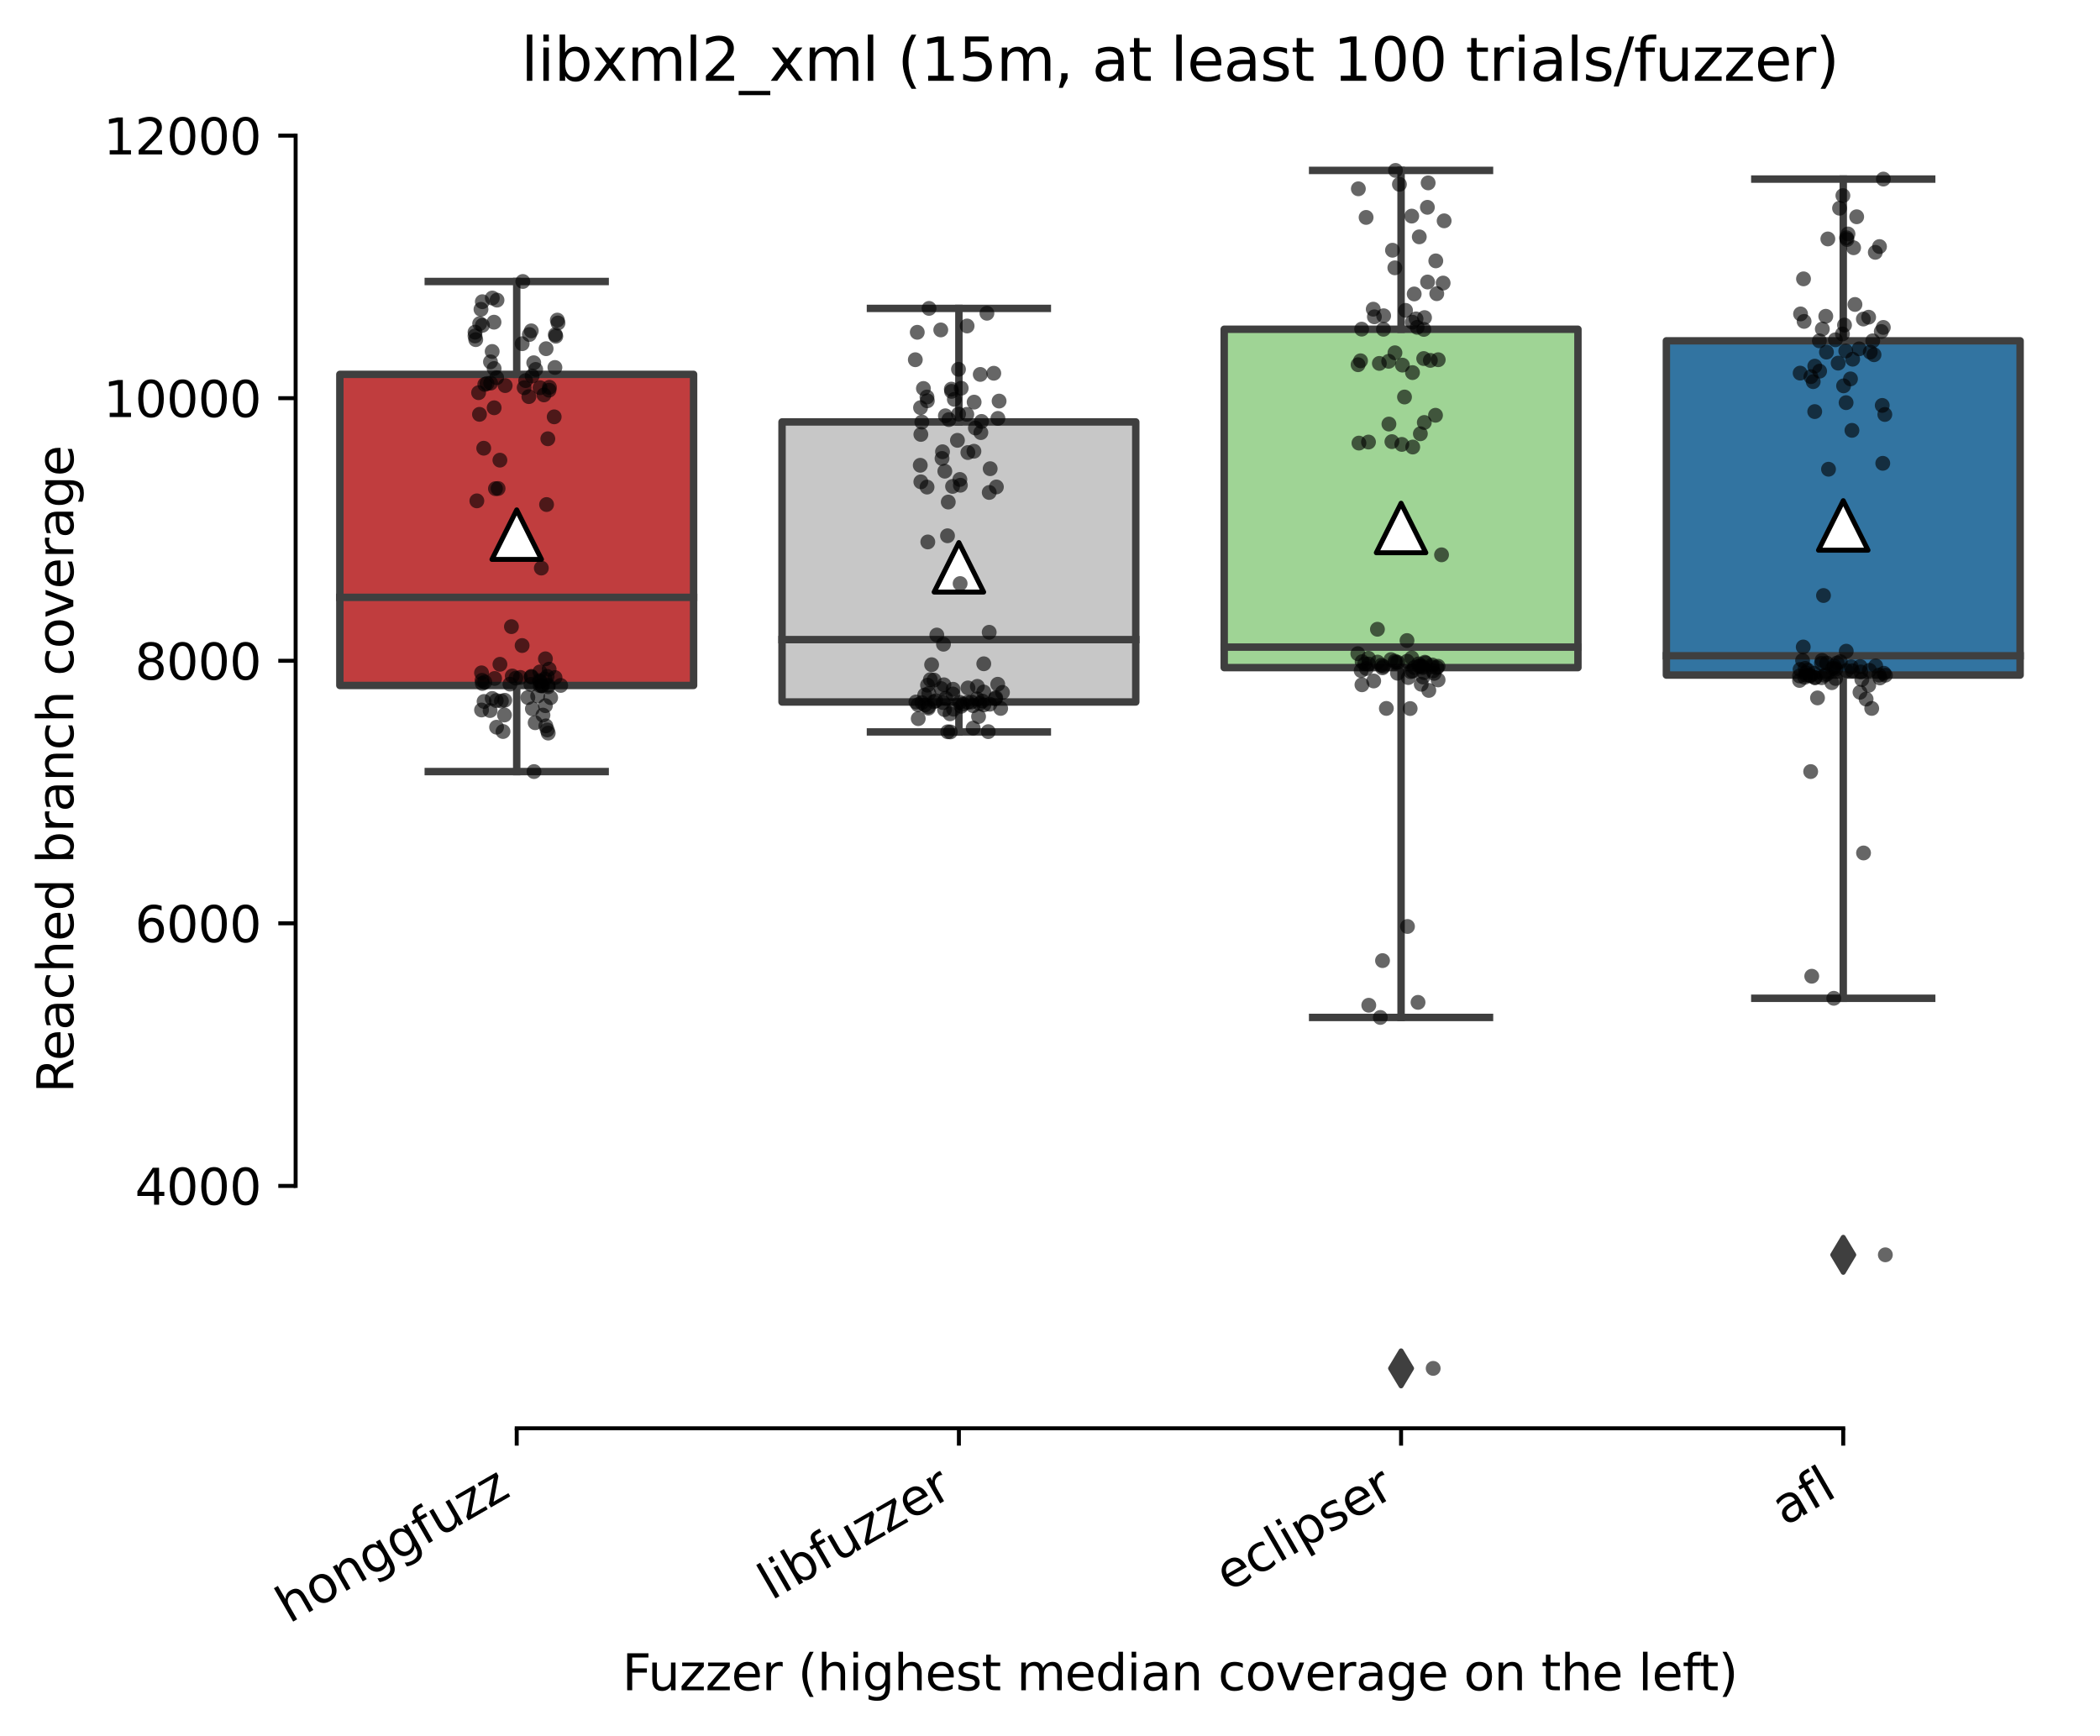 <?xml version="1.0" encoding="utf-8" standalone="no"?>
<!DOCTYPE svg PUBLIC "-//W3C//DTD SVG 1.1//EN"
  "http://www.w3.org/Graphics/SVG/1.1/DTD/svg11.dtd">
<svg xmlns:xlink="http://www.w3.org/1999/xlink" width="424.011pt" height="350.612pt" viewBox="0 0 424.011 350.612" xmlns="http://www.w3.org/2000/svg" version="1.1">
 <defs>
  <style type="text/css">*{stroke-linejoin: round; stroke-linecap: butt}</style>
 </defs>
 <g id="figure_1">
  <g id="patch_1">
   <path d="M 0 350.612 
L 424.011 350.612 
L 424.011 0 
L 0 0 
z
" style="fill: #ffffff"/>
  </g>
  <g id="axes_1">
   <g id="patch_2">
    <path d="M 59.691 288.43 
L 416.811 288.43 
L 416.811 22.318 
L 59.691 22.318 
z
" style="fill: #ffffff"/>
   </g>
   <g id="patch_3">
    <path d="M 68.619 138.426 
L 140.043 138.426 
L 140.043 75.6 
L 68.619 75.6 
L 68.619 138.426 
z
" clip-path="url(#pf43b2241c5)" style="fill: #c03d3e; stroke: #3f3f3f; stroke-width: 1.5; stroke-linejoin: miter"/>
   </g>
   <g id="patch_4">
    <path d="M 157.899 141.76 
L 229.323 141.76 
L 229.323 85.204 
L 157.899 85.204 
L 157.899 141.76 
z
" clip-path="url(#pf43b2241c5)" style="fill: #c7c7c7; stroke: #3f3f3f; stroke-width: 1.5; stroke-linejoin: miter"/>
   </g>
   <g id="patch_5">
    <path d="M 247.179 134.821 
L 318.603 134.821 
L 318.603 66.487 
L 247.179 66.487 
L 247.179 134.821 
z
" clip-path="url(#pf43b2241c5)" style="fill: #9fd495; stroke: #3f3f3f; stroke-width: 1.5; stroke-linejoin: miter"/>
   </g>
   <g id="patch_6">
    <path d="M 336.459 136.325 
L 407.883 136.325 
L 407.883 68.826 
L 336.459 68.826 
L 336.459 136.325 
z
" clip-path="url(#pf43b2241c5)" style="fill: #3274a1; stroke: #3f3f3f; stroke-width: 1.5; stroke-linejoin: miter"/>
   </g>
   <g id="matplotlib.axis_1">
    <g id="xtick_1">
     <g id="line2d_1">
      <defs>
       <path id="m680dd8ac5c" d="M 0 0 
L 0 3.5 
" style="stroke: #000000; stroke-width: 0.8"/>
      </defs>
      <g>
       <use xlink:href="#m680dd8ac5c" x="104.331" y="288.43" style="stroke: #000000; stroke-width: 0.8"/>
      </g>
     </g>
     <g id="text_1">
      <!-- honggfuzz -->
      <g transform="translate(58.391 327.933) rotate(-30) scale(0.1 -0.1)">
       <defs>
        <path id="DejaVuSans-68" d="M 3513 2113 
L 3513 0 
L 2938 0 
L 2938 2094 
Q 2938 2591 2744 2837 
Q 2550 3084 2163 3084 
Q 1697 3084 1428 2787 
Q 1159 2491 1159 1978 
L 1159 0 
L 581 0 
L 581 4863 
L 1159 4863 
L 1159 2956 
Q 1366 3272 1645 3428 
Q 1925 3584 2291 3584 
Q 2894 3584 3203 3211 
Q 3513 2838 3513 2113 
z
" transform="scale(0.016)"/>
        <path id="DejaVuSans-6f" d="M 1959 3097 
Q 1497 3097 1228 2736 
Q 959 2375 959 1747 
Q 959 1119 1226 758 
Q 1494 397 1959 397 
Q 2419 397 2687 759 
Q 2956 1122 2956 1747 
Q 2956 2369 2687 2733 
Q 2419 3097 1959 3097 
z
M 1959 3584 
Q 2709 3584 3137 3096 
Q 3566 2609 3566 1747 
Q 3566 888 3137 398 
Q 2709 -91 1959 -91 
Q 1206 -91 779 398 
Q 353 888 353 1747 
Q 353 2609 779 3096 
Q 1206 3584 1959 3584 
z
" transform="scale(0.016)"/>
        <path id="DejaVuSans-6e" d="M 3513 2113 
L 3513 0 
L 2938 0 
L 2938 2094 
Q 2938 2591 2744 2837 
Q 2550 3084 2163 3084 
Q 1697 3084 1428 2787 
Q 1159 2491 1159 1978 
L 1159 0 
L 581 0 
L 581 3500 
L 1159 3500 
L 1159 2956 
Q 1366 3272 1645 3428 
Q 1925 3584 2291 3584 
Q 2894 3584 3203 3211 
Q 3513 2838 3513 2113 
z
" transform="scale(0.016)"/>
        <path id="DejaVuSans-67" d="M 2906 1791 
Q 2906 2416 2648 2759 
Q 2391 3103 1925 3103 
Q 1463 3103 1205 2759 
Q 947 2416 947 1791 
Q 947 1169 1205 825 
Q 1463 481 1925 481 
Q 2391 481 2648 825 
Q 2906 1169 2906 1791 
z
M 3481 434 
Q 3481 -459 3084 -895 
Q 2688 -1331 1869 -1331 
Q 1566 -1331 1297 -1286 
Q 1028 -1241 775 -1147 
L 775 -588 
Q 1028 -725 1275 -790 
Q 1522 -856 1778 -856 
Q 2344 -856 2625 -561 
Q 2906 -266 2906 331 
L 2906 616 
Q 2728 306 2450 153 
Q 2172 0 1784 0 
Q 1141 0 747 490 
Q 353 981 353 1791 
Q 353 2603 747 3093 
Q 1141 3584 1784 3584 
Q 2172 3584 2450 3431 
Q 2728 3278 2906 2969 
L 2906 3500 
L 3481 3500 
L 3481 434 
z
" transform="scale(0.016)"/>
        <path id="DejaVuSans-66" d="M 2375 4863 
L 2375 4384 
L 1825 4384 
Q 1516 4384 1395 4259 
Q 1275 4134 1275 3809 
L 1275 3500 
L 2222 3500 
L 2222 3053 
L 1275 3053 
L 1275 0 
L 697 0 
L 697 3053 
L 147 3053 
L 147 3500 
L 697 3500 
L 697 3744 
Q 697 4328 969 4595 
Q 1241 4863 1831 4863 
L 2375 4863 
z
" transform="scale(0.016)"/>
        <path id="DejaVuSans-75" d="M 544 1381 
L 544 3500 
L 1119 3500 
L 1119 1403 
Q 1119 906 1312 657 
Q 1506 409 1894 409 
Q 2359 409 2629 706 
Q 2900 1003 2900 1516 
L 2900 3500 
L 3475 3500 
L 3475 0 
L 2900 0 
L 2900 538 
Q 2691 219 2414 64 
Q 2138 -91 1772 -91 
Q 1169 -91 856 284 
Q 544 659 544 1381 
z
M 1991 3584 
L 1991 3584 
z
" transform="scale(0.016)"/>
        <path id="DejaVuSans-7a" d="M 353 3500 
L 3084 3500 
L 3084 2975 
L 922 459 
L 3084 459 
L 3084 0 
L 275 0 
L 275 525 
L 2438 3041 
L 353 3041 
L 353 3500 
z
" transform="scale(0.016)"/>
       </defs>
       <use xlink:href="#DejaVuSans-68"/>
       <use xlink:href="#DejaVuSans-6f" x="63.379"/>
       <use xlink:href="#DejaVuSans-6e" x="124.561"/>
       <use xlink:href="#DejaVuSans-67" x="187.939"/>
       <use xlink:href="#DejaVuSans-67" x="251.416"/>
       <use xlink:href="#DejaVuSans-66" x="314.893"/>
       <use xlink:href="#DejaVuSans-75" x="350.098"/>
       <use xlink:href="#DejaVuSans-7a" x="413.477"/>
       <use xlink:href="#DejaVuSans-7a" x="465.967"/>
      </g>
     </g>
    </g>
    <g id="xtick_2">
     <g id="line2d_2">
      <g>
       <use xlink:href="#m680dd8ac5c" x="193.611" y="288.43" style="stroke: #000000; stroke-width: 0.8"/>
      </g>
     </g>
     <g id="text_2">
      <!-- libfuzzer -->
      <g transform="translate(155.744 323.272) rotate(-30) scale(0.1 -0.1)">
       <defs>
        <path id="DejaVuSans-6c" d="M 603 4863 
L 1178 4863 
L 1178 0 
L 603 0 
L 603 4863 
z
" transform="scale(0.016)"/>
        <path id="DejaVuSans-69" d="M 603 3500 
L 1178 3500 
L 1178 0 
L 603 0 
L 603 3500 
z
M 603 4863 
L 1178 4863 
L 1178 4134 
L 603 4134 
L 603 4863 
z
" transform="scale(0.016)"/>
        <path id="DejaVuSans-62" d="M 3116 1747 
Q 3116 2381 2855 2742 
Q 2594 3103 2138 3103 
Q 1681 3103 1420 2742 
Q 1159 2381 1159 1747 
Q 1159 1113 1420 752 
Q 1681 391 2138 391 
Q 2594 391 2855 752 
Q 3116 1113 3116 1747 
z
M 1159 2969 
Q 1341 3281 1617 3432 
Q 1894 3584 2278 3584 
Q 2916 3584 3314 3078 
Q 3713 2572 3713 1747 
Q 3713 922 3314 415 
Q 2916 -91 2278 -91 
Q 1894 -91 1617 61 
Q 1341 213 1159 525 
L 1159 0 
L 581 0 
L 581 4863 
L 1159 4863 
L 1159 2969 
z
" transform="scale(0.016)"/>
        <path id="DejaVuSans-65" d="M 3597 1894 
L 3597 1613 
L 953 1613 
Q 991 1019 1311 708 
Q 1631 397 2203 397 
Q 2534 397 2845 478 
Q 3156 559 3463 722 
L 3463 178 
Q 3153 47 2828 -22 
Q 2503 -91 2169 -91 
Q 1331 -91 842 396 
Q 353 884 353 1716 
Q 353 2575 817 3079 
Q 1281 3584 2069 3584 
Q 2775 3584 3186 3129 
Q 3597 2675 3597 1894 
z
M 3022 2063 
Q 3016 2534 2758 2815 
Q 2500 3097 2075 3097 
Q 1594 3097 1305 2825 
Q 1016 2553 972 2059 
L 3022 2063 
z
" transform="scale(0.016)"/>
        <path id="DejaVuSans-72" d="M 2631 2963 
Q 2534 3019 2420 3045 
Q 2306 3072 2169 3072 
Q 1681 3072 1420 2755 
Q 1159 2438 1159 1844 
L 1159 0 
L 581 0 
L 581 3500 
L 1159 3500 
L 1159 2956 
Q 1341 3275 1631 3429 
Q 1922 3584 2338 3584 
Q 2397 3584 2469 3576 
Q 2541 3569 2628 3553 
L 2631 2963 
z
" transform="scale(0.016)"/>
       </defs>
       <use xlink:href="#DejaVuSans-6c"/>
       <use xlink:href="#DejaVuSans-69" x="27.783"/>
       <use xlink:href="#DejaVuSans-62" x="55.566"/>
       <use xlink:href="#DejaVuSans-66" x="119.043"/>
       <use xlink:href="#DejaVuSans-75" x="154.248"/>
       <use xlink:href="#DejaVuSans-7a" x="217.627"/>
       <use xlink:href="#DejaVuSans-7a" x="270.117"/>
       <use xlink:href="#DejaVuSans-65" x="322.607"/>
       <use xlink:href="#DejaVuSans-72" x="384.131"/>
      </g>
     </g>
    </g>
    <g id="xtick_3">
     <g id="line2d_3">
      <g>
       <use xlink:href="#m680dd8ac5c" x="282.891" y="288.43" style="stroke: #000000; stroke-width: 0.8"/>
      </g>
     </g>
     <g id="text_3">
      <!-- eclipser -->
      <g transform="translate(248.05 321.525) rotate(-30) scale(0.1 -0.1)">
       <defs>
        <path id="DejaVuSans-63" d="M 3122 3366 
L 3122 2828 
Q 2878 2963 2633 3030 
Q 2388 3097 2138 3097 
Q 1578 3097 1268 2742 
Q 959 2388 959 1747 
Q 959 1106 1268 751 
Q 1578 397 2138 397 
Q 2388 397 2633 464 
Q 2878 531 3122 666 
L 3122 134 
Q 2881 22 2623 -34 
Q 2366 -91 2075 -91 
Q 1284 -91 818 406 
Q 353 903 353 1747 
Q 353 2603 823 3093 
Q 1294 3584 2113 3584 
Q 2378 3584 2631 3529 
Q 2884 3475 3122 3366 
z
" transform="scale(0.016)"/>
        <path id="DejaVuSans-70" d="M 1159 525 
L 1159 -1331 
L 581 -1331 
L 581 3500 
L 1159 3500 
L 1159 2969 
Q 1341 3281 1617 3432 
Q 1894 3584 2278 3584 
Q 2916 3584 3314 3078 
Q 3713 2572 3713 1747 
Q 3713 922 3314 415 
Q 2916 -91 2278 -91 
Q 1894 -91 1617 61 
Q 1341 213 1159 525 
z
M 3116 1747 
Q 3116 2381 2855 2742 
Q 2594 3103 2138 3103 
Q 1681 3103 1420 2742 
Q 1159 2381 1159 1747 
Q 1159 1113 1420 752 
Q 1681 391 2138 391 
Q 2594 391 2855 752 
Q 3116 1113 3116 1747 
z
" transform="scale(0.016)"/>
        <path id="DejaVuSans-73" d="M 2834 3397 
L 2834 2853 
Q 2591 2978 2328 3040 
Q 2066 3103 1784 3103 
Q 1356 3103 1142 2972 
Q 928 2841 928 2578 
Q 928 2378 1081 2264 
Q 1234 2150 1697 2047 
L 1894 2003 
Q 2506 1872 2764 1633 
Q 3022 1394 3022 966 
Q 3022 478 2636 193 
Q 2250 -91 1575 -91 
Q 1294 -91 989 -36 
Q 684 19 347 128 
L 347 722 
Q 666 556 975 473 
Q 1284 391 1588 391 
Q 1994 391 2212 530 
Q 2431 669 2431 922 
Q 2431 1156 2273 1281 
Q 2116 1406 1581 1522 
L 1381 1569 
Q 847 1681 609 1914 
Q 372 2147 372 2553 
Q 372 3047 722 3315 
Q 1072 3584 1716 3584 
Q 2034 3584 2315 3537 
Q 2597 3491 2834 3397 
z
" transform="scale(0.016)"/>
       </defs>
       <use xlink:href="#DejaVuSans-65"/>
       <use xlink:href="#DejaVuSans-63" x="61.523"/>
       <use xlink:href="#DejaVuSans-6c" x="116.504"/>
       <use xlink:href="#DejaVuSans-69" x="144.287"/>
       <use xlink:href="#DejaVuSans-70" x="172.07"/>
       <use xlink:href="#DejaVuSans-73" x="235.547"/>
       <use xlink:href="#DejaVuSans-65" x="287.646"/>
       <use xlink:href="#DejaVuSans-72" x="349.17"/>
      </g>
     </g>
    </g>
    <g id="xtick_4">
     <g id="line2d_4">
      <g>
       <use xlink:href="#m680dd8ac5c" x="372.171" y="288.43" style="stroke: #000000; stroke-width: 0.8"/>
      </g>
     </g>
     <g id="text_4">
      <!-- afl -->
      <g transform="translate(360.369 308.224) rotate(-30) scale(0.1 -0.1)">
       <defs>
        <path id="DejaVuSans-61" d="M 2194 1759 
Q 1497 1759 1228 1600 
Q 959 1441 959 1056 
Q 959 750 1161 570 
Q 1363 391 1709 391 
Q 2188 391 2477 730 
Q 2766 1069 2766 1631 
L 2766 1759 
L 2194 1759 
z
M 3341 1997 
L 3341 0 
L 2766 0 
L 2766 531 
Q 2569 213 2275 61 
Q 1981 -91 1556 -91 
Q 1019 -91 701 211 
Q 384 513 384 1019 
Q 384 1609 779 1909 
Q 1175 2209 1959 2209 
L 2766 2209 
L 2766 2266 
Q 2766 2663 2505 2880 
Q 2244 3097 1772 3097 
Q 1472 3097 1187 3025 
Q 903 2953 641 2809 
L 641 3341 
Q 956 3463 1253 3523 
Q 1550 3584 1831 3584 
Q 2591 3584 2966 3190 
Q 3341 2797 3341 1997 
z
" transform="scale(0.016)"/>
       </defs>
       <use xlink:href="#DejaVuSans-61"/>
       <use xlink:href="#DejaVuSans-66" x="61.279"/>
       <use xlink:href="#DejaVuSans-6c" x="96.484"/>
      </g>
     </g>
    </g>
    <g id="text_5">
     <!-- Fuzzer (highest median coverage on the left) -->
     <g transform="translate(125.633 341.333) scale(0.1 -0.1)">
      <defs>
       <path id="DejaVuSans-46" d="M 628 4666 
L 3309 4666 
L 3309 4134 
L 1259 4134 
L 1259 2759 
L 3109 2759 
L 3109 2228 
L 1259 2228 
L 1259 0 
L 628 0 
L 628 4666 
z
" transform="scale(0.016)"/>
       <path id="DejaVuSans-20" transform="scale(0.016)"/>
       <path id="DejaVuSans-28" d="M 1984 4856 
Q 1566 4138 1362 3434 
Q 1159 2731 1159 2009 
Q 1159 1288 1364 580 
Q 1569 -128 1984 -844 
L 1484 -844 
Q 1016 -109 783 600 
Q 550 1309 550 2009 
Q 550 2706 781 3412 
Q 1013 4119 1484 4856 
L 1984 4856 
z
" transform="scale(0.016)"/>
       <path id="DejaVuSans-74" d="M 1172 4494 
L 1172 3500 
L 2356 3500 
L 2356 3053 
L 1172 3053 
L 1172 1153 
Q 1172 725 1289 603 
Q 1406 481 1766 481 
L 2356 481 
L 2356 0 
L 1766 0 
Q 1100 0 847 248 
Q 594 497 594 1153 
L 594 3053 
L 172 3053 
L 172 3500 
L 594 3500 
L 594 4494 
L 1172 4494 
z
" transform="scale(0.016)"/>
       <path id="DejaVuSans-6d" d="M 3328 2828 
Q 3544 3216 3844 3400 
Q 4144 3584 4550 3584 
Q 5097 3584 5394 3201 
Q 5691 2819 5691 2113 
L 5691 0 
L 5113 0 
L 5113 2094 
Q 5113 2597 4934 2840 
Q 4756 3084 4391 3084 
Q 3944 3084 3684 2787 
Q 3425 2491 3425 1978 
L 3425 0 
L 2847 0 
L 2847 2094 
Q 2847 2600 2669 2842 
Q 2491 3084 2119 3084 
Q 1678 3084 1418 2786 
Q 1159 2488 1159 1978 
L 1159 0 
L 581 0 
L 581 3500 
L 1159 3500 
L 1159 2956 
Q 1356 3278 1631 3431 
Q 1906 3584 2284 3584 
Q 2666 3584 2933 3390 
Q 3200 3197 3328 2828 
z
" transform="scale(0.016)"/>
       <path id="DejaVuSans-64" d="M 2906 2969 
L 2906 4863 
L 3481 4863 
L 3481 0 
L 2906 0 
L 2906 525 
Q 2725 213 2448 61 
Q 2172 -91 1784 -91 
Q 1150 -91 751 415 
Q 353 922 353 1747 
Q 353 2572 751 3078 
Q 1150 3584 1784 3584 
Q 2172 3584 2448 3432 
Q 2725 3281 2906 2969 
z
M 947 1747 
Q 947 1113 1208 752 
Q 1469 391 1925 391 
Q 2381 391 2643 752 
Q 2906 1113 2906 1747 
Q 2906 2381 2643 2742 
Q 2381 3103 1925 3103 
Q 1469 3103 1208 2742 
Q 947 2381 947 1747 
z
" transform="scale(0.016)"/>
       <path id="DejaVuSans-76" d="M 191 3500 
L 800 3500 
L 1894 563 
L 2988 3500 
L 3597 3500 
L 2284 0 
L 1503 0 
L 191 3500 
z
" transform="scale(0.016)"/>
       <path id="DejaVuSans-29" d="M 513 4856 
L 1013 4856 
Q 1481 4119 1714 3412 
Q 1947 2706 1947 2009 
Q 1947 1309 1714 600 
Q 1481 -109 1013 -844 
L 513 -844 
Q 928 -128 1133 580 
Q 1338 1288 1338 2009 
Q 1338 2731 1133 3434 
Q 928 4138 513 4856 
z
" transform="scale(0.016)"/>
      </defs>
      <use xlink:href="#DejaVuSans-46"/>
      <use xlink:href="#DejaVuSans-75" x="52.02"/>
      <use xlink:href="#DejaVuSans-7a" x="115.398"/>
      <use xlink:href="#DejaVuSans-7a" x="167.889"/>
      <use xlink:href="#DejaVuSans-65" x="220.379"/>
      <use xlink:href="#DejaVuSans-72" x="281.902"/>
      <use xlink:href="#DejaVuSans-20" x="323.016"/>
      <use xlink:href="#DejaVuSans-28" x="354.803"/>
      <use xlink:href="#DejaVuSans-68" x="393.816"/>
      <use xlink:href="#DejaVuSans-69" x="457.195"/>
      <use xlink:href="#DejaVuSans-67" x="484.979"/>
      <use xlink:href="#DejaVuSans-68" x="548.455"/>
      <use xlink:href="#DejaVuSans-65" x="611.834"/>
      <use xlink:href="#DejaVuSans-73" x="673.357"/>
      <use xlink:href="#DejaVuSans-74" x="725.457"/>
      <use xlink:href="#DejaVuSans-20" x="764.666"/>
      <use xlink:href="#DejaVuSans-6d" x="796.453"/>
      <use xlink:href="#DejaVuSans-65" x="893.865"/>
      <use xlink:href="#DejaVuSans-64" x="955.389"/>
      <use xlink:href="#DejaVuSans-69" x="1018.865"/>
      <use xlink:href="#DejaVuSans-61" x="1046.648"/>
      <use xlink:href="#DejaVuSans-6e" x="1107.928"/>
      <use xlink:href="#DejaVuSans-20" x="1171.307"/>
      <use xlink:href="#DejaVuSans-63" x="1203.094"/>
      <use xlink:href="#DejaVuSans-6f" x="1258.074"/>
      <use xlink:href="#DejaVuSans-76" x="1319.256"/>
      <use xlink:href="#DejaVuSans-65" x="1378.436"/>
      <use xlink:href="#DejaVuSans-72" x="1439.959"/>
      <use xlink:href="#DejaVuSans-61" x="1481.072"/>
      <use xlink:href="#DejaVuSans-67" x="1542.352"/>
      <use xlink:href="#DejaVuSans-65" x="1605.828"/>
      <use xlink:href="#DejaVuSans-20" x="1667.352"/>
      <use xlink:href="#DejaVuSans-6f" x="1699.139"/>
      <use xlink:href="#DejaVuSans-6e" x="1760.32"/>
      <use xlink:href="#DejaVuSans-20" x="1823.699"/>
      <use xlink:href="#DejaVuSans-74" x="1855.486"/>
      <use xlink:href="#DejaVuSans-68" x="1894.695"/>
      <use xlink:href="#DejaVuSans-65" x="1958.074"/>
      <use xlink:href="#DejaVuSans-20" x="2019.598"/>
      <use xlink:href="#DejaVuSans-6c" x="2051.385"/>
      <use xlink:href="#DejaVuSans-65" x="2079.168"/>
      <use xlink:href="#DejaVuSans-66" x="2140.691"/>
      <use xlink:href="#DejaVuSans-74" x="2174.146"/>
      <use xlink:href="#DejaVuSans-29" x="2213.355"/>
     </g>
    </g>
   </g>
   <g id="matplotlib.axis_2">
    <g id="ytick_1">
     <g id="line2d_5">
      <defs>
       <path id="mdf727b9cf8" d="M 0 0 
L -3.5 0 
" style="stroke: #000000; stroke-width: 0.8"/>
      </defs>
      <g>
       <use xlink:href="#mdf727b9cf8" x="59.691" y="239.483" style="stroke: #000000; stroke-width: 0.8"/>
      </g>
     </g>
     <g id="text_6">
      <!-- 4000 -->
      <g transform="translate(27.241 243.282) scale(0.1 -0.1)">
       <defs>
        <path id="DejaVuSans-34" d="M 2419 4116 
L 825 1625 
L 2419 1625 
L 2419 4116 
z
M 2253 4666 
L 3047 4666 
L 3047 1625 
L 3713 1625 
L 3713 1100 
L 3047 1100 
L 3047 0 
L 2419 0 
L 2419 1100 
L 313 1100 
L 313 1709 
L 2253 4666 
z
" transform="scale(0.016)"/>
        <path id="DejaVuSans-30" d="M 2034 4250 
Q 1547 4250 1301 3770 
Q 1056 3291 1056 2328 
Q 1056 1369 1301 889 
Q 1547 409 2034 409 
Q 2525 409 2770 889 
Q 3016 1369 3016 2328 
Q 3016 3291 2770 3770 
Q 2525 4250 2034 4250 
z
M 2034 4750 
Q 2819 4750 3233 4129 
Q 3647 3509 3647 2328 
Q 3647 1150 3233 529 
Q 2819 -91 2034 -91 
Q 1250 -91 836 529 
Q 422 1150 422 2328 
Q 422 3509 836 4129 
Q 1250 4750 2034 4750 
z
" transform="scale(0.016)"/>
       </defs>
       <use xlink:href="#DejaVuSans-34"/>
       <use xlink:href="#DejaVuSans-30" x="63.623"/>
       <use xlink:href="#DejaVuSans-30" x="127.246"/>
       <use xlink:href="#DejaVuSans-30" x="190.869"/>
      </g>
     </g>
    </g>
    <g id="ytick_2">
     <g id="line2d_6">
      <g>
       <use xlink:href="#mdf727b9cf8" x="59.691" y="186.459" style="stroke: #000000; stroke-width: 0.8"/>
      </g>
     </g>
     <g id="text_7">
      <!-- 6000 -->
      <g transform="translate(27.241 190.258) scale(0.1 -0.1)">
       <defs>
        <path id="DejaVuSans-36" d="M 2113 2584 
Q 1688 2584 1439 2293 
Q 1191 2003 1191 1497 
Q 1191 994 1439 701 
Q 1688 409 2113 409 
Q 2538 409 2786 701 
Q 3034 994 3034 1497 
Q 3034 2003 2786 2293 
Q 2538 2584 2113 2584 
z
M 3366 4563 
L 3366 3988 
Q 3128 4100 2886 4159 
Q 2644 4219 2406 4219 
Q 1781 4219 1451 3797 
Q 1122 3375 1075 2522 
Q 1259 2794 1537 2939 
Q 1816 3084 2150 3084 
Q 2853 3084 3261 2657 
Q 3669 2231 3669 1497 
Q 3669 778 3244 343 
Q 2819 -91 2113 -91 
Q 1303 -91 875 529 
Q 447 1150 447 2328 
Q 447 3434 972 4092 
Q 1497 4750 2381 4750 
Q 2619 4750 2861 4703 
Q 3103 4656 3366 4563 
z
" transform="scale(0.016)"/>
       </defs>
       <use xlink:href="#DejaVuSans-36"/>
       <use xlink:href="#DejaVuSans-30" x="63.623"/>
       <use xlink:href="#DejaVuSans-30" x="127.246"/>
       <use xlink:href="#DejaVuSans-30" x="190.869"/>
      </g>
     </g>
    </g>
    <g id="ytick_3">
     <g id="line2d_7">
      <g>
       <use xlink:href="#mdf727b9cf8" x="59.691" y="133.436" style="stroke: #000000; stroke-width: 0.8"/>
      </g>
     </g>
     <g id="text_8">
      <!-- 8000 -->
      <g transform="translate(27.241 137.235) scale(0.1 -0.1)">
       <defs>
        <path id="DejaVuSans-38" d="M 2034 2216 
Q 1584 2216 1326 1975 
Q 1069 1734 1069 1313 
Q 1069 891 1326 650 
Q 1584 409 2034 409 
Q 2484 409 2743 651 
Q 3003 894 3003 1313 
Q 3003 1734 2745 1975 
Q 2488 2216 2034 2216 
z
M 1403 2484 
Q 997 2584 770 2862 
Q 544 3141 544 3541 
Q 544 4100 942 4425 
Q 1341 4750 2034 4750 
Q 2731 4750 3128 4425 
Q 3525 4100 3525 3541 
Q 3525 3141 3298 2862 
Q 3072 2584 2669 2484 
Q 3125 2378 3379 2068 
Q 3634 1759 3634 1313 
Q 3634 634 3220 271 
Q 2806 -91 2034 -91 
Q 1263 -91 848 271 
Q 434 634 434 1313 
Q 434 1759 690 2068 
Q 947 2378 1403 2484 
z
M 1172 3481 
Q 1172 3119 1398 2916 
Q 1625 2713 2034 2713 
Q 2441 2713 2670 2916 
Q 2900 3119 2900 3481 
Q 2900 3844 2670 4047 
Q 2441 4250 2034 4250 
Q 1625 4250 1398 4047 
Q 1172 3844 1172 3481 
z
" transform="scale(0.016)"/>
       </defs>
       <use xlink:href="#DejaVuSans-38"/>
       <use xlink:href="#DejaVuSans-30" x="63.623"/>
       <use xlink:href="#DejaVuSans-30" x="127.246"/>
       <use xlink:href="#DejaVuSans-30" x="190.869"/>
      </g>
     </g>
    </g>
    <g id="ytick_4">
     <g id="line2d_8">
      <g>
       <use xlink:href="#mdf727b9cf8" x="59.691" y="80.412" style="stroke: #000000; stroke-width: 0.8"/>
      </g>
     </g>
     <g id="text_9">
      <!-- 10000 -->
      <g transform="translate(20.878 84.211) scale(0.1 -0.1)">
       <defs>
        <path id="DejaVuSans-31" d="M 794 531 
L 1825 531 
L 1825 4091 
L 703 3866 
L 703 4441 
L 1819 4666 
L 2450 4666 
L 2450 531 
L 3481 531 
L 3481 0 
L 794 0 
L 794 531 
z
" transform="scale(0.016)"/>
       </defs>
       <use xlink:href="#DejaVuSans-31"/>
       <use xlink:href="#DejaVuSans-30" x="63.623"/>
       <use xlink:href="#DejaVuSans-30" x="127.246"/>
       <use xlink:href="#DejaVuSans-30" x="190.869"/>
       <use xlink:href="#DejaVuSans-30" x="254.492"/>
      </g>
     </g>
    </g>
    <g id="ytick_5">
     <g id="line2d_9">
      <g>
       <use xlink:href="#mdf727b9cf8" x="59.691" y="27.389" style="stroke: #000000; stroke-width: 0.8"/>
      </g>
     </g>
     <g id="text_10">
      <!-- 12000 -->
      <g transform="translate(20.878 31.188) scale(0.1 -0.1)">
       <defs>
        <path id="DejaVuSans-32" d="M 1228 531 
L 3431 531 
L 3431 0 
L 469 0 
L 469 531 
Q 828 903 1448 1529 
Q 2069 2156 2228 2338 
Q 2531 2678 2651 2914 
Q 2772 3150 2772 3378 
Q 2772 3750 2511 3984 
Q 2250 4219 1831 4219 
Q 1534 4219 1204 4116 
Q 875 4013 500 3803 
L 500 4441 
Q 881 4594 1212 4672 
Q 1544 4750 1819 4750 
Q 2544 4750 2975 4387 
Q 3406 4025 3406 3419 
Q 3406 3131 3298 2873 
Q 3191 2616 2906 2266 
Q 2828 2175 2409 1742 
Q 1991 1309 1228 531 
z
" transform="scale(0.016)"/>
       </defs>
       <use xlink:href="#DejaVuSans-31"/>
       <use xlink:href="#DejaVuSans-32" x="63.623"/>
       <use xlink:href="#DejaVuSans-30" x="127.246"/>
       <use xlink:href="#DejaVuSans-30" x="190.869"/>
       <use xlink:href="#DejaVuSans-30" x="254.492"/>
      </g>
     </g>
    </g>
    <g id="text_11">
     <!-- Reached branch coverage -->
     <g transform="translate(14.798 220.706) rotate(-90) scale(0.1 -0.1)">
      <defs>
       <path id="DejaVuSans-52" d="M 2841 2188 
Q 3044 2119 3236 1894 
Q 3428 1669 3622 1275 
L 4263 0 
L 3584 0 
L 2988 1197 
Q 2756 1666 2539 1819 
Q 2322 1972 1947 1972 
L 1259 1972 
L 1259 0 
L 628 0 
L 628 4666 
L 2053 4666 
Q 2853 4666 3247 4331 
Q 3641 3997 3641 3322 
Q 3641 2881 3436 2590 
Q 3231 2300 2841 2188 
z
M 1259 4147 
L 1259 2491 
L 2053 2491 
Q 2509 2491 2742 2702 
Q 2975 2913 2975 3322 
Q 2975 3731 2742 3939 
Q 2509 4147 2053 4147 
L 1259 4147 
z
" transform="scale(0.016)"/>
      </defs>
      <use xlink:href="#DejaVuSans-52"/>
      <use xlink:href="#DejaVuSans-65" x="64.982"/>
      <use xlink:href="#DejaVuSans-61" x="126.506"/>
      <use xlink:href="#DejaVuSans-63" x="187.785"/>
      <use xlink:href="#DejaVuSans-68" x="242.766"/>
      <use xlink:href="#DejaVuSans-65" x="306.145"/>
      <use xlink:href="#DejaVuSans-64" x="367.668"/>
      <use xlink:href="#DejaVuSans-20" x="431.145"/>
      <use xlink:href="#DejaVuSans-62" x="462.932"/>
      <use xlink:href="#DejaVuSans-72" x="526.408"/>
      <use xlink:href="#DejaVuSans-61" x="567.521"/>
      <use xlink:href="#DejaVuSans-6e" x="628.801"/>
      <use xlink:href="#DejaVuSans-63" x="692.18"/>
      <use xlink:href="#DejaVuSans-68" x="747.16"/>
      <use xlink:href="#DejaVuSans-20" x="810.539"/>
      <use xlink:href="#DejaVuSans-63" x="842.326"/>
      <use xlink:href="#DejaVuSans-6f" x="897.307"/>
      <use xlink:href="#DejaVuSans-76" x="958.488"/>
      <use xlink:href="#DejaVuSans-65" x="1017.668"/>
      <use xlink:href="#DejaVuSans-72" x="1079.191"/>
      <use xlink:href="#DejaVuSans-61" x="1120.305"/>
      <use xlink:href="#DejaVuSans-67" x="1181.584"/>
      <use xlink:href="#DejaVuSans-65" x="1245.061"/>
     </g>
    </g>
   </g>
   <g id="line2d_10">
    <path d="M 104.331 138.426 
L 104.331 155.812 
" clip-path="url(#pf43b2241c5)" style="fill: none; stroke: #3f3f3f; stroke-width: 1.5; stroke-linecap: square"/>
   </g>
   <g id="line2d_11">
    <path d="M 104.331 75.6 
L 104.331 56.843 
" clip-path="url(#pf43b2241c5)" style="fill: none; stroke: #3f3f3f; stroke-width: 1.5; stroke-linecap: square"/>
   </g>
   <g id="line2d_12">
    <path d="M 86.475 155.812 
L 122.187 155.812 
" clip-path="url(#pf43b2241c5)" style="fill: none; stroke: #3f3f3f; stroke-width: 1.5; stroke-linecap: square"/>
   </g>
   <g id="line2d_13">
    <path d="M 86.475 56.843 
L 122.187 56.843 
" clip-path="url(#pf43b2241c5)" style="fill: none; stroke: #3f3f3f; stroke-width: 1.5; stroke-linecap: square"/>
   </g>
   <g id="line2d_14"/>
   <g id="line2d_15">
    <path d="M 193.611 141.76 
L 193.611 147.805 
" clip-path="url(#pf43b2241c5)" style="fill: none; stroke: #3f3f3f; stroke-width: 1.5; stroke-linecap: square"/>
   </g>
   <g id="line2d_16">
    <path d="M 193.611 85.204 
L 193.611 62.278 
" clip-path="url(#pf43b2241c5)" style="fill: none; stroke: #3f3f3f; stroke-width: 1.5; stroke-linecap: square"/>
   </g>
   <g id="line2d_17">
    <path d="M 175.755 147.805 
L 211.467 147.805 
" clip-path="url(#pf43b2241c5)" style="fill: none; stroke: #3f3f3f; stroke-width: 1.5; stroke-linecap: square"/>
   </g>
   <g id="line2d_18">
    <path d="M 175.755 62.278 
L 211.467 62.278 
" clip-path="url(#pf43b2241c5)" style="fill: none; stroke: #3f3f3f; stroke-width: 1.5; stroke-linecap: square"/>
   </g>
   <g id="line2d_19"/>
   <g id="line2d_20">
    <path d="M 282.891 134.821 
L 282.891 205.468 
" clip-path="url(#pf43b2241c5)" style="fill: none; stroke: #3f3f3f; stroke-width: 1.5; stroke-linecap: square"/>
   </g>
   <g id="line2d_21">
    <path d="M 282.891 66.487 
L 282.891 34.414 
" clip-path="url(#pf43b2241c5)" style="fill: none; stroke: #3f3f3f; stroke-width: 1.5; stroke-linecap: square"/>
   </g>
   <g id="line2d_22">
    <path d="M 265.035 205.468 
L 300.747 205.468 
" clip-path="url(#pf43b2241c5)" style="fill: none; stroke: #3f3f3f; stroke-width: 1.5; stroke-linecap: square"/>
   </g>
   <g id="line2d_23">
    <path d="M 265.035 34.414 
L 300.747 34.414 
" clip-path="url(#pf43b2241c5)" style="fill: none; stroke: #3f3f3f; stroke-width: 1.5; stroke-linecap: square"/>
   </g>
   <g id="line2d_24">
    <defs>
     <path id="m0b79a86e5f" d="M -0 3.536 
L 2.121 0 
L -0 -3.536 
L -2.121 -0 
z
" style="stroke: #3f3f3f; stroke-linejoin: miter"/>
    </defs>
    <g clip-path="url(#pf43b2241c5)">
     <use xlink:href="#m0b79a86e5f" x="282.891" y="276.334" style="fill: #3f3f3f; stroke: #3f3f3f; stroke-linejoin: miter"/>
    </g>
   </g>
   <g id="line2d_25">
    <path d="M 372.171 136.325 
L 372.171 201.597 
" clip-path="url(#pf43b2241c5)" style="fill: none; stroke: #3f3f3f; stroke-width: 1.5; stroke-linecap: square"/>
   </g>
   <g id="line2d_26">
    <path d="M 372.171 68.826 
L 372.171 36.164 
" clip-path="url(#pf43b2241c5)" style="fill: none; stroke: #3f3f3f; stroke-width: 1.5; stroke-linecap: square"/>
   </g>
   <g id="line2d_27">
    <path d="M 354.315 201.597 
L 390.027 201.597 
" clip-path="url(#pf43b2241c5)" style="fill: none; stroke: #3f3f3f; stroke-width: 1.5; stroke-linecap: square"/>
   </g>
   <g id="line2d_28">
    <path d="M 354.315 36.164 
L 390.027 36.164 
" clip-path="url(#pf43b2241c5)" style="fill: none; stroke: #3f3f3f; stroke-width: 1.5; stroke-linecap: square"/>
   </g>
   <g id="line2d_29">
    <g clip-path="url(#pf43b2241c5)">
     <use xlink:href="#m0b79a86e5f" x="372.171" y="253.401" style="fill: #3f3f3f; stroke: #3f3f3f; stroke-linejoin: miter"/>
    </g>
   </g>
   <g id="line2d_30">
    <path d="M 68.619 120.63 
L 140.043 120.63 
" clip-path="url(#pf43b2241c5)" style="fill: none; stroke: #3f3f3f; stroke-width: 1.5; stroke-linecap: square"/>
   </g>
   <g id="line2d_31">
    <defs>
     <path id="m65a2aa4378" d="M 0 -5 
L -5 5 
L 5 5 
z
" style="stroke: #000000; stroke-linejoin: miter"/>
    </defs>
    <g clip-path="url(#pf43b2241c5)">
     <use xlink:href="#m65a2aa4378" x="104.331" y="107.967" style="fill: #ffffff; stroke: #000000; stroke-linejoin: miter"/>
    </g>
   </g>
   <g id="line2d_32">
    <path d="M 157.899 129.167 
L 229.323 129.167 
" clip-path="url(#pf43b2241c5)" style="fill: none; stroke: #3f3f3f; stroke-width: 1.5; stroke-linecap: square"/>
   </g>
   <g id="line2d_33">
    <g clip-path="url(#pf43b2241c5)">
     <use xlink:href="#m65a2aa4378" x="193.611" y="114.565" style="fill: #ffffff; stroke: #000000; stroke-linejoin: miter"/>
    </g>
   </g>
   <g id="line2d_34">
    <path d="M 247.179 130.678 
L 318.603 130.678 
" clip-path="url(#pf43b2241c5)" style="fill: none; stroke: #3f3f3f; stroke-width: 1.5; stroke-linecap: square"/>
   </g>
   <g id="line2d_35">
    <g clip-path="url(#pf43b2241c5)">
     <use xlink:href="#m65a2aa4378" x="282.891" y="106.622" style="fill: #ffffff; stroke: #000000; stroke-linejoin: miter"/>
    </g>
   </g>
   <g id="line2d_36">
    <path d="M 336.459 132.428 
L 407.883 132.428 
" clip-path="url(#pf43b2241c5)" style="fill: none; stroke: #3f3f3f; stroke-width: 1.5; stroke-linecap: square"/>
   </g>
   <g id="line2d_37">
    <g clip-path="url(#pf43b2241c5)">
     <use xlink:href="#m65a2aa4378" x="372.171" y="106.108" style="fill: #ffffff; stroke: #000000; stroke-linejoin: miter"/>
    </g>
   </g>
   <g id="patch_7">
    <path d="M 59.691 239.483 
L 59.691 27.389 
" style="fill: none; stroke: #000000; stroke-width: 0.8; stroke-linejoin: miter; stroke-linecap: square"/>
   </g>
   <g id="patch_8">
    <path d="M 104.331 288.43 
L 372.171 288.43 
" style="fill: none; stroke: #000000; stroke-width: 0.8; stroke-linejoin: miter; stroke-linecap: square"/>
   </g>
   <g id="PathCollection_1">
    <defs>
     <path id="m38fcbe2cb8" d="M 0 1.5 
C 0.398 1.5 0.779 1.342 1.061 1.061 
C 1.342 0.779 1.5 0.398 1.5 0 
C 1.5 -0.398 1.342 -0.779 1.061 -1.061 
C 0.779 -1.342 0.398 -1.5 0 -1.5 
C -0.398 -1.5 -0.779 -1.342 -1.061 -1.061 
C -1.342 -0.779 -1.5 -0.398 -1.5 0 
C -1.5 0.398 -1.342 0.779 -1.061 1.061 
C -0.779 1.342 -0.398 1.5 0 1.5 
z
"/>
    </defs>
    <g clip-path="url(#pf43b2241c5)">
     <use xlink:href="#m38fcbe2cb8" x="108.911" y="137.439" style="fill-opacity: 0.6"/>
     <use xlink:href="#m38fcbe2cb8" x="101.24" y="141.575" style="fill-opacity: 0.6"/>
     <use xlink:href="#m38fcbe2cb8" x="97.39" y="60.926" style="fill-opacity: 0.6"/>
     <use xlink:href="#m38fcbe2cb8" x="96.849" y="65.353" style="fill-opacity: 0.6"/>
     <use xlink:href="#m38fcbe2cb8" x="106.133" y="76.859" style="fill-opacity: 0.6"/>
     <use xlink:href="#m38fcbe2cb8" x="102.001" y="77.867" style="fill-opacity: 0.6"/>
     <use xlink:href="#m38fcbe2cb8" x="112.222" y="67.899" style="fill-opacity: 0.6"/>
     <use xlink:href="#m38fcbe2cb8" x="95.916" y="67.077" style="fill-opacity: 0.6"/>
     <use xlink:href="#m38fcbe2cb8" x="97.228" y="143.378" style="fill-opacity: 0.6"/>
     <use xlink:href="#m38fcbe2cb8" x="105.064" y="136.803" style="fill-opacity: 0.6"/>
     <use xlink:href="#m38fcbe2cb8" x="106.885" y="67.554" style="fill-opacity: 0.6"/>
     <use xlink:href="#m38fcbe2cb8" x="110.126" y="133.038" style="fill-opacity: 0.6"/>
     <use xlink:href="#m38fcbe2cb8" x="107.819" y="155.812" style="fill-opacity: 0.6"/>
     <use xlink:href="#m38fcbe2cb8" x="109.016" y="135.689" style="fill-opacity: 0.6"/>
     <use xlink:href="#m38fcbe2cb8" x="101.855" y="144.385" style="fill-opacity: 0.6"/>
     <use xlink:href="#m38fcbe2cb8" x="97.884" y="137.731" style="fill-opacity: 0.6"/>
     <use xlink:href="#m38fcbe2cb8" x="108.563" y="140.541" style="fill-opacity: 0.6"/>
     <use xlink:href="#m38fcbe2cb8" x="97.389" y="138.022" style="fill-opacity: 0.6"/>
     <use xlink:href="#m38fcbe2cb8" x="105.561" y="56.843" style="fill-opacity: 0.6"/>
     <use xlink:href="#m38fcbe2cb8" x="112.532" y="64.638" style="fill-opacity: 0.6"/>
     <use xlink:href="#m38fcbe2cb8" x="100.203" y="141.469" style="fill-opacity: 0.6"/>
     <use xlink:href="#m38fcbe2cb8" x="107.767" y="73.254" style="fill-opacity: 0.6"/>
     <use xlink:href="#m38fcbe2cb8" x="106.783" y="80.094" style="fill-opacity: 0.6"/>
     <use xlink:href="#m38fcbe2cb8" x="97.738" y="141.654" style="fill-opacity: 0.6"/>
     <use xlink:href="#m38fcbe2cb8" x="98.328" y="77.443" style="fill-opacity: 0.6"/>
     <use xlink:href="#m38fcbe2cb8" x="97.886" y="77.628" style="fill-opacity: 0.6"/>
     <use xlink:href="#m38fcbe2cb8" x="99.399" y="60.184" style="fill-opacity: 0.6"/>
     <use xlink:href="#m38fcbe2cb8" x="110.043" y="137.121" style="fill-opacity: 0.6"/>
     <use xlink:href="#m38fcbe2cb8" x="107.272" y="136.723" style="fill-opacity: 0.6"/>
     <use xlink:href="#m38fcbe2cb8" x="105.836" y="78.291" style="fill-opacity: 0.6"/>
     <use xlink:href="#m38fcbe2cb8" x="99.069" y="77.363" style="fill-opacity: 0.6"/>
     <use xlink:href="#m38fcbe2cb8" x="110.876" y="135.132" style="fill-opacity: 0.6"/>
     <use xlink:href="#m38fcbe2cb8" x="109.406" y="138.446" style="fill-opacity: 0.6"/>
     <use xlink:href="#m38fcbe2cb8" x="103.431" y="136.511" style="fill-opacity: 0.6"/>
     <use xlink:href="#m38fcbe2cb8" x="100.266" y="146.851" style="fill-opacity: 0.6"/>
     <use xlink:href="#m38fcbe2cb8" x="99.374" y="70.974" style="fill-opacity: 0.6"/>
     <use xlink:href="#m38fcbe2cb8" x="110.497" y="147.407" style="fill-opacity: 0.6"/>
     <use xlink:href="#m38fcbe2cb8" x="113.212" y="138.42" style="fill-opacity: 0.6"/>
     <use xlink:href="#m38fcbe2cb8" x="108.055" y="145.949" style="fill-opacity: 0.6"/>
     <use xlink:href="#m38fcbe2cb8" x="107.191" y="138.208" style="fill-opacity: 0.6"/>
     <use xlink:href="#m38fcbe2cb8" x="110.125" y="142.503" style="fill-opacity: 0.6"/>
     <use xlink:href="#m38fcbe2cb8" x="99.746" y="65.062" style="fill-opacity: 0.6"/>
     <use xlink:href="#m38fcbe2cb8" x="99.381" y="141.045" style="fill-opacity: 0.6"/>
     <use xlink:href="#m38fcbe2cb8" x="100.353" y="60.608" style="fill-opacity: 0.6"/>
     <use xlink:href="#m38fcbe2cb8" x="100.942" y="134.151" style="fill-opacity: 0.6"/>
     <use xlink:href="#m38fcbe2cb8" x="109.831" y="79.749" style="fill-opacity: 0.6"/>
     <use xlink:href="#m38fcbe2cb8" x="107.271" y="66.812" style="fill-opacity: 0.6"/>
     <use xlink:href="#m38fcbe2cb8" x="96.056" y="68.588" style="fill-opacity: 0.6"/>
     <use xlink:href="#m38fcbe2cb8" x="104.143" y="136.962" style="fill-opacity: 0.6"/>
     <use xlink:href="#m38fcbe2cb8" x="110.612" y="88.604" style="fill-opacity: 0.6"/>
     <use xlink:href="#m38fcbe2cb8" x="112.123" y="67.58" style="fill-opacity: 0.6"/>
     <use xlink:href="#m38fcbe2cb8" x="105.42" y="130.36" style="fill-opacity: 0.6"/>
     <use xlink:href="#m38fcbe2cb8" x="112.667" y="65.221" style="fill-opacity: 0.6"/>
     <use xlink:href="#m38fcbe2cb8" x="110.212" y="146.585" style="fill-opacity: 0.6"/>
     <use xlink:href="#m38fcbe2cb8" x="105.427" y="69.41" style="fill-opacity: 0.6"/>
     <use xlink:href="#m38fcbe2cb8" x="100.57" y="98.652" style="fill-opacity: 0.6"/>
     <use xlink:href="#m38fcbe2cb8" x="110.358" y="101.887" style="fill-opacity: 0.6"/>
     <use xlink:href="#m38fcbe2cb8" x="97.116" y="62.464" style="fill-opacity: 0.6"/>
     <use xlink:href="#m38fcbe2cb8" x="103.262" y="126.543" style="fill-opacity: 0.6"/>
     <use xlink:href="#m38fcbe2cb8" x="97.408" y="65.698" style="fill-opacity: 0.6"/>
     <use xlink:href="#m38fcbe2cb8" x="100.283" y="76.276" style="fill-opacity: 0.6"/>
     <use xlink:href="#m38fcbe2cb8" x="99.031" y="73.068" style="fill-opacity: 0.6"/>
     <use xlink:href="#m38fcbe2cb8" x="106.582" y="140.859" style="fill-opacity: 0.6"/>
     <use xlink:href="#m38fcbe2cb8" x="109.52" y="138.526" style="fill-opacity: 0.6"/>
     <use xlink:href="#m38fcbe2cb8" x="109.629" y="144.412" style="fill-opacity: 0.6"/>
     <use xlink:href="#m38fcbe2cb8" x="112.042" y="74.208" style="fill-opacity: 0.6"/>
     <use xlink:href="#m38fcbe2cb8" x="109.038" y="78.291" style="fill-opacity: 0.6"/>
     <use xlink:href="#m38fcbe2cb8" x="110.939" y="78.212" style="fill-opacity: 0.6"/>
     <use xlink:href="#m38fcbe2cb8" x="110.265" y="70.417" style="fill-opacity: 0.6"/>
     <use xlink:href="#m38fcbe2cb8" x="110.478" y="136.591" style="fill-opacity: 0.6"/>
     <use xlink:href="#m38fcbe2cb8" x="111.185" y="140.885" style="fill-opacity: 0.6"/>
     <use xlink:href="#m38fcbe2cb8" x="112.066" y="136.829" style="fill-opacity: 0.6"/>
     <use xlink:href="#m38fcbe2cb8" x="100.036" y="98.679" style="fill-opacity: 0.6"/>
     <use xlink:href="#m38fcbe2cb8" x="98.955" y="143.484" style="fill-opacity: 0.6"/>
     <use xlink:href="#m38fcbe2cb8" x="95.908" y="67.845" style="fill-opacity: 0.6"/>
     <use xlink:href="#m38fcbe2cb8" x="110.852" y="78.795" style="fill-opacity: 0.6"/>
     <use xlink:href="#m38fcbe2cb8" x="96.812" y="83.673" style="fill-opacity: 0.6"/>
     <use xlink:href="#m38fcbe2cb8" x="107.439" y="75.932" style="fill-opacity: 0.6"/>
     <use xlink:href="#m38fcbe2cb8" x="107.277" y="136.591" style="fill-opacity: 0.6"/>
     <use xlink:href="#m38fcbe2cb8" x="99.867" y="137.015" style="fill-opacity: 0.6"/>
     <use xlink:href="#m38fcbe2cb8" x="109.082" y="138.473" style="fill-opacity: 0.6"/>
     <use xlink:href="#m38fcbe2cb8" x="97.67" y="90.513" style="fill-opacity: 0.6"/>
     <use xlink:href="#m38fcbe2cb8" x="100.937" y="92.926" style="fill-opacity: 0.6"/>
     <use xlink:href="#m38fcbe2cb8" x="101.563" y="147.725" style="fill-opacity: 0.6"/>
     <use xlink:href="#m38fcbe2cb8" x="96.282" y="101.144" style="fill-opacity: 0.6"/>
     <use xlink:href="#m38fcbe2cb8" x="110.68" y="138.685" style="fill-opacity: 0.6"/>
     <use xlink:href="#m38fcbe2cb8" x="110.692" y="148.044" style="fill-opacity: 0.6"/>
     <use xlink:href="#m38fcbe2cb8" x="109.107" y="137.651" style="fill-opacity: 0.6"/>
     <use xlink:href="#m38fcbe2cb8" x="96.633" y="79.299" style="fill-opacity: 0.6"/>
     <use xlink:href="#m38fcbe2cb8" x="110.678" y="138.367" style="fill-opacity: 0.6"/>
     <use xlink:href="#m38fcbe2cb8" x="97.226" y="135.875" style="fill-opacity: 0.6"/>
     <use xlink:href="#m38fcbe2cb8" x="107.493" y="143.139" style="fill-opacity: 0.6"/>
     <use xlink:href="#m38fcbe2cb8" x="99.778" y="82.347" style="fill-opacity: 0.6"/>
     <use xlink:href="#m38fcbe2cb8" x="111.896" y="84.177" style="fill-opacity: 0.6"/>
     <use xlink:href="#m38fcbe2cb8" x="101.91" y="141.416" style="fill-opacity: 0.6"/>
     <use xlink:href="#m38fcbe2cb8" x="102.965" y="138.155" style="fill-opacity: 0.6"/>
     <use xlink:href="#m38fcbe2cb8" x="109.299" y="114.718" style="fill-opacity: 0.6"/>
     <use xlink:href="#m38fcbe2cb8" x="97.329" y="137.386" style="fill-opacity: 0.6"/>
     <use xlink:href="#m38fcbe2cb8" x="108.164" y="74.606" style="fill-opacity: 0.6"/>
     <use xlink:href="#m38fcbe2cb8" x="99.772" y="74.42" style="fill-opacity: 0.6"/>
    </g>
   </g>
   <g id="PathCollection_2">
    <g clip-path="url(#pf43b2241c5)">
     <use xlink:href="#m38fcbe2cb8" x="195.445" y="138.924" style="fill-opacity: 0.6"/>
     <use xlink:href="#m38fcbe2cb8" x="188.579" y="141.707" style="fill-opacity: 0.6"/>
     <use xlink:href="#m38fcbe2cb8" x="187.235" y="80.942" style="fill-opacity: 0.6"/>
     <use xlink:href="#m38fcbe2cb8" x="201.488" y="84.495" style="fill-opacity: 0.6"/>
     <use xlink:href="#m38fcbe2cb8" x="191.464" y="101.383" style="fill-opacity: 0.6"/>
     <use xlink:href="#m38fcbe2cb8" x="195.422" y="91.388" style="fill-opacity: 0.6"/>
     <use xlink:href="#m38fcbe2cb8" x="185.205" y="67.103" style="fill-opacity: 0.6"/>
     <use xlink:href="#m38fcbe2cb8" x="200.656" y="75.375" style="fill-opacity: 0.6"/>
     <use xlink:href="#m38fcbe2cb8" x="186.144" y="141.893" style="fill-opacity: 0.6"/>
     <use xlink:href="#m38fcbe2cb8" x="190.706" y="143.298" style="fill-opacity: 0.6"/>
     <use xlink:href="#m38fcbe2cb8" x="193.528" y="74.579" style="fill-opacity: 0.6"/>
     <use xlink:href="#m38fcbe2cb8" x="196.128" y="141.76" style="fill-opacity: 0.6"/>
     <use xlink:href="#m38fcbe2cb8" x="187.843" y="137.253" style="fill-opacity: 0.6"/>
     <use xlink:href="#m38fcbe2cb8" x="187.453" y="143.006" style="fill-opacity: 0.6"/>
     <use xlink:href="#m38fcbe2cb8" x="196.488" y="147.036" style="fill-opacity: 0.6"/>
     <use xlink:href="#m38fcbe2cb8" x="191.357" y="147.779" style="fill-opacity: 0.6"/>
     <use xlink:href="#m38fcbe2cb8" x="191.884" y="147.805" style="fill-opacity: 0.6"/>
     <use xlink:href="#m38fcbe2cb8" x="192.433" y="139.189" style="fill-opacity: 0.6"/>
     <use xlink:href="#m38fcbe2cb8" x="185.866" y="82.321" style="fill-opacity: 0.6"/>
     <use xlink:href="#m38fcbe2cb8" x="199.269" y="63.259" style="fill-opacity: 0.6"/>
     <use xlink:href="#m38fcbe2cb8" x="202.045" y="143.059" style="fill-opacity: 0.6"/>
     <use xlink:href="#m38fcbe2cb8" x="196.942" y="86.43" style="fill-opacity: 0.6"/>
     <use xlink:href="#m38fcbe2cb8" x="189.154" y="128.239" style="fill-opacity: 0.6"/>
     <use xlink:href="#m38fcbe2cb8" x="199.535" y="147.752" style="fill-opacity: 0.6"/>
     <use xlink:href="#m38fcbe2cb8" x="193.911" y="97.989" style="fill-opacity: 0.6"/>
     <use xlink:href="#m38fcbe2cb8" x="187.165" y="80.173" style="fill-opacity: 0.6"/>
     <use xlink:href="#m38fcbe2cb8" x="187.582" y="62.278" style="fill-opacity: 0.6"/>
     <use xlink:href="#m38fcbe2cb8" x="201.453" y="138.181" style="fill-opacity: 0.6"/>
     <use xlink:href="#m38fcbe2cb8" x="192.4" y="140.143" style="fill-opacity: 0.6"/>
     <use xlink:href="#m38fcbe2cb8" x="201.182" y="98.334" style="fill-opacity: 0.6"/>
     <use xlink:href="#m38fcbe2cb8" x="190.206" y="92.581" style="fill-opacity: 0.6"/>
     <use xlink:href="#m38fcbe2cb8" x="198.356" y="141.575" style="fill-opacity: 0.6"/>
     <use xlink:href="#m38fcbe2cb8" x="187.539" y="140.037" style="fill-opacity: 0.6"/>
     <use xlink:href="#m38fcbe2cb8" x="192.525" y="143.218" style="fill-opacity: 0.6"/>
     <use xlink:href="#m38fcbe2cb8" x="201.05" y="140.885" style="fill-opacity: 0.6"/>
     <use xlink:href="#m38fcbe2cb8" x="198.178" y="85.105" style="fill-opacity: 0.6"/>
     <use xlink:href="#m38fcbe2cb8" x="185.35" y="142.317" style="fill-opacity: 0.6"/>
     <use xlink:href="#m38fcbe2cb8" x="197.582" y="144.703" style="fill-opacity: 0.6"/>
     <use xlink:href="#m38fcbe2cb8" x="191.82" y="144.146" style="fill-opacity: 0.6"/>
     <use xlink:href="#m38fcbe2cb8" x="197.264" y="141.124" style="fill-opacity: 0.6"/>
     <use xlink:href="#m38fcbe2cb8" x="190.952" y="141.018" style="fill-opacity: 0.6"/>
     <use xlink:href="#m38fcbe2cb8" x="192.127" y="79.033" style="fill-opacity: 0.6"/>
     <use xlink:href="#m38fcbe2cb8" x="202.408" y="139.825" style="fill-opacity: 0.6"/>
     <use xlink:href="#m38fcbe2cb8" x="195.268" y="65.831" style="fill-opacity: 0.6"/>
     <use xlink:href="#m38fcbe2cb8" x="198.633" y="139.745" style="fill-opacity: 0.6"/>
     <use xlink:href="#m38fcbe2cb8" x="190.498" y="130.095" style="fill-opacity: 0.6"/>
     <use xlink:href="#m38fcbe2cb8" x="201.727" y="80.995" style="fill-opacity: 0.6"/>
     <use xlink:href="#m38fcbe2cb8" x="190.885" y="83.965" style="fill-opacity: 0.6"/>
     <use xlink:href="#m38fcbe2cb8" x="199.854" y="142.211" style="fill-opacity: 0.6"/>
     <use xlink:href="#m38fcbe2cb8" x="185.93" y="87.729" style="fill-opacity: 0.6"/>
     <use xlink:href="#m38fcbe2cb8" x="194.077" y="78.397" style="fill-opacity: 0.6"/>
     <use xlink:href="#m38fcbe2cb8" x="193.752" y="141.84" style="fill-opacity: 0.6"/>
     <use xlink:href="#m38fcbe2cb8" x="187.181" y="98.361" style="fill-opacity: 0.6"/>
     <use xlink:href="#m38fcbe2cb8" x="198.657" y="142.344" style="fill-opacity: 0.6"/>
     <use xlink:href="#m38fcbe2cb8" x="196.646" y="91.123" style="fill-opacity: 0.6"/>
     <use xlink:href="#m38fcbe2cb8" x="192.085" y="78.583" style="fill-opacity: 0.6"/>
     <use xlink:href="#m38fcbe2cb8" x="195.208" y="83.673" style="fill-opacity: 0.6"/>
     <use xlink:href="#m38fcbe2cb8" x="189.95" y="66.626" style="fill-opacity: 0.6"/>
     <use xlink:href="#m38fcbe2cb8" x="185.926" y="97.3" style="fill-opacity: 0.6"/>
     <use xlink:href="#m38fcbe2cb8" x="191.595" y="84.733" style="fill-opacity: 0.6"/>
     <use xlink:href="#m38fcbe2cb8" x="186.449" y="78.45" style="fill-opacity: 0.6"/>
     <use xlink:href="#m38fcbe2cb8" x="185.809" y="93.96" style="fill-opacity: 0.6"/>
     <use xlink:href="#m38fcbe2cb8" x="190.028" y="139.056" style="fill-opacity: 0.6"/>
     <use xlink:href="#m38fcbe2cb8" x="194.072" y="142.635" style="fill-opacity: 0.6"/>
     <use xlink:href="#m38fcbe2cb8" x="184.936" y="141.76" style="fill-opacity: 0.6"/>
     <use xlink:href="#m38fcbe2cb8" x="196.687" y="81.207" style="fill-opacity: 0.6"/>
     <use xlink:href="#m38fcbe2cb8" x="198.044" y="87.358" style="fill-opacity: 0.6"/>
     <use xlink:href="#m38fcbe2cb8" x="193.316" y="88.922" style="fill-opacity: 0.6"/>
     <use xlink:href="#m38fcbe2cb8" x="197.922" y="75.613" style="fill-opacity: 0.6"/>
     <use xlink:href="#m38fcbe2cb8" x="188.578" y="137.333" style="fill-opacity: 0.6"/>
     <use xlink:href="#m38fcbe2cb8" x="198.634" y="134.045" style="fill-opacity: 0.6"/>
     <use xlink:href="#m38fcbe2cb8" x="200.984" y="141.098" style="fill-opacity: 0.6"/>
     <use xlink:href="#m38fcbe2cb8" x="199.736" y="99.448" style="fill-opacity: 0.6"/>
     <use xlink:href="#m38fcbe2cb8" x="195.407" y="141.813" style="fill-opacity: 0.6"/>
     <use xlink:href="#m38fcbe2cb8" x="193.545" y="83.62" style="fill-opacity: 0.6"/>
     <use xlink:href="#m38fcbe2cb8" x="190.303" y="91.229" style="fill-opacity: 0.6"/>
     <use xlink:href="#m38fcbe2cb8" x="191.311" y="108.196" style="fill-opacity: 0.6"/>
     <use xlink:href="#m38fcbe2cb8" x="186.128" y="85.237" style="fill-opacity: 0.6"/>
     <use xlink:href="#m38fcbe2cb8" x="196.48" y="142.503" style="fill-opacity: 0.6"/>
     <use xlink:href="#m38fcbe2cb8" x="194.457" y="142.185" style="fill-opacity: 0.6"/>
     <use xlink:href="#m38fcbe2cb8" x="188.932" y="141.522" style="fill-opacity: 0.6"/>
     <use xlink:href="#m38fcbe2cb8" x="193.86" y="117.847" style="fill-opacity: 0.6"/>
     <use xlink:href="#m38fcbe2cb8" x="184.811" y="72.644" style="fill-opacity: 0.6"/>
     <use xlink:href="#m38fcbe2cb8" x="190.589" y="138.287" style="fill-opacity: 0.6"/>
     <use xlink:href="#m38fcbe2cb8" x="192.694" y="80.651" style="fill-opacity: 0.6"/>
     <use xlink:href="#m38fcbe2cb8" x="186.706" y="140.355" style="fill-opacity: 0.6"/>
     <use xlink:href="#m38fcbe2cb8" x="187.422" y="142.715" style="fill-opacity: 0.6"/>
     <use xlink:href="#m38fcbe2cb8" x="186.753" y="142.37" style="fill-opacity: 0.6"/>
     <use xlink:href="#m38fcbe2cb8" x="192.332" y="98.228" style="fill-opacity: 0.6"/>
     <use xlink:href="#m38fcbe2cb8" x="185.401" y="145.127" style="fill-opacity: 0.6"/>
     <use xlink:href="#m38fcbe2cb8" x="188.104" y="134.231" style="fill-opacity: 0.6"/>
     <use xlink:href="#m38fcbe2cb8" x="187.278" y="138.367" style="fill-opacity: 0.6"/>
     <use xlink:href="#m38fcbe2cb8" x="199.728" y="127.683" style="fill-opacity: 0.6"/>
     <use xlink:href="#m38fcbe2cb8" x="187.334" y="109.442" style="fill-opacity: 0.6"/>
     <use xlink:href="#m38fcbe2cb8" x="197.337" y="138.605" style="fill-opacity: 0.6"/>
     <use xlink:href="#m38fcbe2cb8" x="197.799" y="142.078" style="fill-opacity: 0.6"/>
     <use xlink:href="#m38fcbe2cb8" x="199.927" y="94.649" style="fill-opacity: 0.6"/>
     <use xlink:href="#m38fcbe2cb8" x="190.438" y="141.893" style="fill-opacity: 0.6"/>
     <use xlink:href="#m38fcbe2cb8" x="193.806" y="96.823" style="fill-opacity: 0.6"/>
     <use xlink:href="#m38fcbe2cb8" x="190.767" y="95.153" style="fill-opacity: 0.6"/>
    </g>
   </g>
   <g id="PathCollection_3">
    <g clip-path="url(#pf43b2241c5)">
     <use xlink:href="#m38fcbe2cb8" x="284.087" y="129.353" style="fill-opacity: 0.6"/>
     <use xlink:href="#m38fcbe2cb8" x="276.301" y="132.932" style="fill-opacity: 0.6"/>
     <use xlink:href="#m38fcbe2cb8" x="281.634" y="54.086" style="fill-opacity: 0.6"/>
     <use xlink:href="#m38fcbe2cb8" x="283.791" y="62.676" style="fill-opacity: 0.6"/>
     <use xlink:href="#m38fcbe2cb8" x="288.806" y="72.777" style="fill-opacity: 0.6"/>
     <use xlink:href="#m38fcbe2cb8" x="290.096" y="59.309" style="fill-opacity: 0.6"/>
     <use xlink:href="#m38fcbe2cb8" x="288.358" y="36.933" style="fill-opacity: 0.6"/>
     <use xlink:href="#m38fcbe2cb8" x="282.558" y="37.224" style="fill-opacity: 0.6"/>
     <use xlink:href="#m38fcbe2cb8" x="279.135" y="134.867" style="fill-opacity: 0.6"/>
     <use xlink:href="#m38fcbe2cb8" x="290.129" y="134.841" style="fill-opacity: 0.6"/>
     <use xlink:href="#m38fcbe2cb8" x="287.58" y="85.317" style="fill-opacity: 0.6"/>
     <use xlink:href="#m38fcbe2cb8" x="287.282" y="134.814" style="fill-opacity: 0.6"/>
     <use xlink:href="#m38fcbe2cb8" x="278.703" y="205.468" style="fill-opacity: 0.6"/>
     <use xlink:href="#m38fcbe2cb8" x="282.191" y="133.754" style="fill-opacity: 0.6"/>
     <use xlink:href="#m38fcbe2cb8" x="279.27" y="134.576" style="fill-opacity: 0.6"/>
     <use xlink:href="#m38fcbe2cb8" x="289.567" y="135.981" style="fill-opacity: 0.6"/>
     <use xlink:href="#m38fcbe2cb8" x="281.762" y="133.807" style="fill-opacity: 0.6"/>
     <use xlink:href="#m38fcbe2cb8" x="288.494" y="139.427" style="fill-opacity: 0.6"/>
     <use xlink:href="#m38fcbe2cb8" x="274.266" y="38.126" style="fill-opacity: 0.6"/>
     <use xlink:href="#m38fcbe2cb8" x="285.041" y="43.64" style="fill-opacity: 0.6"/>
     <use xlink:href="#m38fcbe2cb8" x="274.164" y="132.004" style="fill-opacity: 0.6"/>
     <use xlink:href="#m38fcbe2cb8" x="274.935" y="66.467" style="fill-opacity: 0.6"/>
     <use xlink:href="#m38fcbe2cb8" x="274.706" y="72.856" style="fill-opacity: 0.6"/>
     <use xlink:href="#m38fcbe2cb8" x="289.19" y="134.284" style="fill-opacity: 0.6"/>
     <use xlink:href="#m38fcbe2cb8" x="280.438" y="85.635" style="fill-opacity: 0.6"/>
     <use xlink:href="#m38fcbe2cb8" x="285.177" y="65.062" style="fill-opacity: 0.6"/>
     <use xlink:href="#m38fcbe2cb8" x="279.335" y="66.493" style="fill-opacity: 0.6"/>
     <use xlink:href="#m38fcbe2cb8" x="275.562" y="134.045" style="fill-opacity: 0.6"/>
     <use xlink:href="#m38fcbe2cb8" x="284.723" y="143.086" style="fill-opacity: 0.6"/>
     <use xlink:href="#m38fcbe2cb8" x="287.483" y="66.52" style="fill-opacity: 0.6"/>
     <use xlink:href="#m38fcbe2cb8" x="287.626" y="64.134" style="fill-opacity: 0.6"/>
     <use xlink:href="#m38fcbe2cb8" x="274.834" y="135.424" style="fill-opacity: 0.6"/>
     <use xlink:href="#m38fcbe2cb8" x="278.923" y="134.337" style="fill-opacity: 0.6"/>
     <use xlink:href="#m38fcbe2cb8" x="289.339" y="135.477" style="fill-opacity: 0.6"/>
     <use xlink:href="#m38fcbe2cb8" x="280.854" y="133.197" style="fill-opacity: 0.6"/>
     <use xlink:href="#m38fcbe2cb8" x="286.142" y="66.096" style="fill-opacity: 0.6"/>
     <use xlink:href="#m38fcbe2cb8" x="282.165" y="135.954" style="fill-opacity: 0.6"/>
     <use xlink:href="#m38fcbe2cb8" x="286.426" y="134.072" style="fill-opacity: 0.6"/>
     <use xlink:href="#m38fcbe2cb8" x="275.029" y="133.621" style="fill-opacity: 0.6"/>
     <use xlink:href="#m38fcbe2cb8" x="287.33" y="136.723" style="fill-opacity: 0.6"/>
     <use xlink:href="#m38fcbe2cb8" x="276.34" y="134.098" style="fill-opacity: 0.6"/>
     <use xlink:href="#m38fcbe2cb8" x="291.385" y="57.161" style="fill-opacity: 0.6"/>
     <use xlink:href="#m38fcbe2cb8" x="278.118" y="127.073" style="fill-opacity: 0.6"/>
     <use xlink:href="#m38fcbe2cb8" x="285.54" y="59.362" style="fill-opacity: 0.6"/>
     <use xlink:href="#m38fcbe2cb8" x="290.368" y="137.306" style="fill-opacity: 0.6"/>
     <use xlink:href="#m38fcbe2cb8" x="290.392" y="72.644" style="fill-opacity: 0.6"/>
     <use xlink:href="#m38fcbe2cb8" x="291.586" y="44.595" style="fill-opacity: 0.6"/>
     <use xlink:href="#m38fcbe2cb8" x="286.568" y="47.829" style="fill-opacity: 0.6"/>
     <use xlink:href="#m38fcbe2cb8" x="284.108" y="133.542" style="fill-opacity: 0.6"/>
     <use xlink:href="#m38fcbe2cb8" x="283.156" y="73.731" style="fill-opacity: 0.6"/>
     <use xlink:href="#m38fcbe2cb8" x="275.83" y="43.905" style="fill-opacity: 0.6"/>
     <use xlink:href="#m38fcbe2cb8" x="285.557" y="134.814" style="fill-opacity: 0.6"/>
     <use xlink:href="#m38fcbe2cb8" x="288.203" y="41.864" style="fill-opacity: 0.6"/>
     <use xlink:href="#m38fcbe2cb8" x="286.965" y="138.181" style="fill-opacity: 0.6"/>
     <use xlink:href="#m38fcbe2cb8" x="288.241" y="56.949" style="fill-opacity: 0.6"/>
     <use xlink:href="#m38fcbe2cb8" x="291.062" y="112.041" style="fill-opacity: 0.6"/>
     <use xlink:href="#m38fcbe2cb8" x="280.392" y="72.962" style="fill-opacity: 0.6"/>
     <use xlink:href="#m38fcbe2cb8" x="283.038" y="89.744" style="fill-opacity: 0.6"/>
     <use xlink:href="#m38fcbe2cb8" x="289.374" y="276.334" style="fill-opacity: 0.6"/>
     <use xlink:href="#m38fcbe2cb8" x="277.273" y="62.437" style="fill-opacity: 0.6"/>
     <use xlink:href="#m38fcbe2cb8" x="276.371" y="203.003" style="fill-opacity: 0.6"/>
     <use xlink:href="#m38fcbe2cb8" x="276.313" y="89.267" style="fill-opacity: 0.6"/>
     <use xlink:href="#m38fcbe2cb8" x="279.92" y="143.059" style="fill-opacity: 0.6"/>
     <use xlink:href="#m38fcbe2cb8" x="277.364" y="137.518" style="fill-opacity: 0.6"/>
     <use xlink:href="#m38fcbe2cb8" x="287.699" y="133.727" style="fill-opacity: 0.6"/>
     <use xlink:href="#m38fcbe2cb8" x="285.913" y="64.399" style="fill-opacity: 0.6"/>
     <use xlink:href="#m38fcbe2cb8" x="287.46" y="72.406" style="fill-opacity: 0.6"/>
     <use xlink:href="#m38fcbe2cb8" x="274.212" y="73.652" style="fill-opacity: 0.6"/>
     <use xlink:href="#m38fcbe2cb8" x="279.371" y="63.763" style="fill-opacity: 0.6"/>
     <use xlink:href="#m38fcbe2cb8" x="287.529" y="135.822" style="fill-opacity: 0.6"/>
     <use xlink:href="#m38fcbe2cb8" x="290.364" y="134.549" style="fill-opacity: 0.6"/>
     <use xlink:href="#m38fcbe2cb8" x="289.135" y="134.682" style="fill-opacity: 0.6"/>
     <use xlink:href="#m38fcbe2cb8" x="286.785" y="87.597" style="fill-opacity: 0.6"/>
     <use xlink:href="#m38fcbe2cb8" x="287.844" y="133.886" style="fill-opacity: 0.6"/>
     <use xlink:href="#m38fcbe2cb8" x="281.766" y="34.414" style="fill-opacity: 0.6"/>
     <use xlink:href="#m38fcbe2cb8" x="283.584" y="80.173" style="fill-opacity: 0.6"/>
     <use xlink:href="#m38fcbe2cb8" x="285.199" y="75.242" style="fill-opacity: 0.6"/>
     <use xlink:href="#m38fcbe2cb8" x="278.505" y="73.386" style="fill-opacity: 0.6"/>
     <use xlink:href="#m38fcbe2cb8" x="287.209" y="134.602" style="fill-opacity: 0.6"/>
     <use xlink:href="#m38fcbe2cb8" x="284.346" y="136.829" style="fill-opacity: 0.6"/>
     <use xlink:href="#m38fcbe2cb8" x="285.05" y="132.852" style="fill-opacity: 0.6"/>
     <use xlink:href="#m38fcbe2cb8" x="285.247" y="90.274" style="fill-opacity: 0.6"/>
     <use xlink:href="#m38fcbe2cb8" x="274.385" y="89.479" style="fill-opacity: 0.6"/>
     <use xlink:href="#m38fcbe2cb8" x="284.183" y="187.095" style="fill-opacity: 0.6"/>
     <use xlink:href="#m38fcbe2cb8" x="279.145" y="193.989" style="fill-opacity: 0.6"/>
     <use xlink:href="#m38fcbe2cb8" x="284.835" y="135.636" style="fill-opacity: 0.6"/>
     <use xlink:href="#m38fcbe2cb8" x="278.135" y="133.701" style="fill-opacity: 0.6"/>
     <use xlink:href="#m38fcbe2cb8" x="275.892" y="135" style="fill-opacity: 0.6"/>
     <use xlink:href="#m38fcbe2cb8" x="289.901" y="52.681" style="fill-opacity: 0.6"/>
     <use xlink:href="#m38fcbe2cb8" x="285.222" y="135.504" style="fill-opacity: 0.6"/>
     <use xlink:href="#m38fcbe2cb8" x="274.99" y="138.287" style="fill-opacity: 0.6"/>
     <use xlink:href="#m38fcbe2cb8" x="286.773" y="134.496" style="fill-opacity: 0.6"/>
     <use xlink:href="#m38fcbe2cb8" x="281.04" y="89.187" style="fill-opacity: 0.6"/>
     <use xlink:href="#m38fcbe2cb8" x="281.656" y="71.239" style="fill-opacity: 0.6"/>
     <use xlink:href="#m38fcbe2cb8" x="286.315" y="202.419" style="fill-opacity: 0.6"/>
     <use xlink:href="#m38fcbe2cb8" x="286.53" y="134.523" style="fill-opacity: 0.6"/>
     <use xlink:href="#m38fcbe2cb8" x="289.843" y="83.859" style="fill-opacity: 0.6"/>
     <use xlink:href="#m38fcbe2cb8" x="281.653" y="133.515" style="fill-opacity: 0.6"/>
     <use xlink:href="#m38fcbe2cb8" x="277.503" y="63.975" style="fill-opacity: 0.6"/>
     <use xlink:href="#m38fcbe2cb8" x="281.156" y="50.533" style="fill-opacity: 0.6"/>
    </g>
   </g>
   <g id="PathCollection_4">
    <g clip-path="url(#pf43b2241c5)">
     <use xlink:href="#m38fcbe2cb8" x="364.092" y="130.652" style="fill-opacity: 0.6"/>
     <use xlink:href="#m38fcbe2cb8" x="365.54" y="136.484" style="fill-opacity: 0.6"/>
     <use xlink:href="#m38fcbe2cb8" x="364.148" y="56.313" style="fill-opacity: 0.6"/>
     <use xlink:href="#m38fcbe2cb8" x="367.945" y="66.44" style="fill-opacity: 0.6"/>
     <use xlink:href="#m38fcbe2cb8" x="377.62" y="71.106" style="fill-opacity: 0.6"/>
     <use xlink:href="#m38fcbe2cb8" x="375.383" y="70.444" style="fill-opacity: 0.6"/>
     <use xlink:href="#m38fcbe2cb8" x="374.881" y="43.773" style="fill-opacity: 0.6"/>
     <use xlink:href="#m38fcbe2cb8" x="371.425" y="42.05" style="fill-opacity: 0.6"/>
     <use xlink:href="#m38fcbe2cb8" x="367.805" y="136.856" style="fill-opacity: 0.6"/>
     <use xlink:href="#m38fcbe2cb8" x="371.581" y="133.621" style="fill-opacity: 0.6"/>
     <use xlink:href="#m38fcbe2cb8" x="377.296" y="64.054" style="fill-opacity: 0.6"/>
     <use xlink:href="#m38fcbe2cb8" x="366.455" y="136.829" style="fill-opacity: 0.6"/>
     <use xlink:href="#m38fcbe2cb8" x="365.809" y="197.143" style="fill-opacity: 0.6"/>
     <use xlink:href="#m38fcbe2cb8" x="365.018" y="135.344" style="fill-opacity: 0.6"/>
     <use xlink:href="#m38fcbe2cb8" x="375.593" y="134.602" style="fill-opacity: 0.6"/>
     <use xlink:href="#m38fcbe2cb8" x="363.345" y="137.412" style="fill-opacity: 0.6"/>
     <use xlink:href="#m38fcbe2cb8" x="375.926" y="137.227" style="fill-opacity: 0.6"/>
     <use xlink:href="#m38fcbe2cb8" x="376.784" y="141.177" style="fill-opacity: 0.6"/>
     <use xlink:href="#m38fcbe2cb8" x="372.84" y="48.015" style="fill-opacity: 0.6"/>
     <use xlink:href="#m38fcbe2cb8" x="380.27" y="36.164" style="fill-opacity: 0.6"/>
     <use xlink:href="#m38fcbe2cb8" x="370.282" y="134.92" style="fill-opacity: 0.6"/>
     <use xlink:href="#m38fcbe2cb8" x="372.674" y="70.868" style="fill-opacity: 0.6"/>
     <use xlink:href="#m38fcbe2cb8" x="365.637" y="76.064" style="fill-opacity: 0.6"/>
     <use xlink:href="#m38fcbe2cb8" x="363.35" y="136.511" style="fill-opacity: 0.6"/>
     <use xlink:href="#m38fcbe2cb8" x="372.746" y="81.313" style="fill-opacity: 0.6"/>
     <use xlink:href="#m38fcbe2cb8" x="370.591" y="68.614" style="fill-opacity: 0.6"/>
     <use xlink:href="#m38fcbe2cb8" x="379.488" y="49.791" style="fill-opacity: 0.6"/>
     <use xlink:href="#m38fcbe2cb8" x="370.938" y="133.886" style="fill-opacity: 0.6"/>
     <use xlink:href="#m38fcbe2cb8" x="380.68" y="136.352" style="fill-opacity: 0.6"/>
     <use xlink:href="#m38fcbe2cb8" x="368.779" y="71.106" style="fill-opacity: 0.6"/>
     <use xlink:href="#m38fcbe2cb8" x="372.007" y="67.448" style="fill-opacity: 0.6"/>
     <use xlink:href="#m38fcbe2cb8" x="370.682" y="135.132" style="fill-opacity: 0.6"/>
     <use xlink:href="#m38fcbe2cb8" x="363.451" y="135.185" style="fill-opacity: 0.6"/>
     <use xlink:href="#m38fcbe2cb8" x="379.394" y="136.325" style="fill-opacity: 0.6"/>
     <use xlink:href="#m38fcbe2cb8" x="364.397" y="136.776" style="fill-opacity: 0.6"/>
     <use xlink:href="#m38fcbe2cb8" x="372.424" y="65.645" style="fill-opacity: 0.6"/>
     <use xlink:href="#m38fcbe2cb8" x="368.847" y="136.14" style="fill-opacity: 0.6"/>
     <use xlink:href="#m38fcbe2cb8" x="372.812" y="135.424" style="fill-opacity: 0.6"/>
     <use xlink:href="#m38fcbe2cb8" x="365.424" y="136.405" style="fill-opacity: 0.6"/>
     <use xlink:href="#m38fcbe2cb8" x="379.58" y="136.909" style="fill-opacity: 0.6"/>
     <use xlink:href="#m38fcbe2cb8" x="367.89" y="133.356" style="fill-opacity: 0.6"/>
     <use xlink:href="#m38fcbe2cb8" x="376.233" y="64.425" style="fill-opacity: 0.6"/>
     <use xlink:href="#m38fcbe2cb8" x="374.01" y="135.451" style="fill-opacity: 0.6"/>
     <use xlink:href="#m38fcbe2cb8" x="373.127" y="47.246" style="fill-opacity: 0.6"/>
     <use xlink:href="#m38fcbe2cb8" x="375.553" y="139.798" style="fill-opacity: 0.6"/>
     <use xlink:href="#m38fcbe2cb8" x="367.399" y="74.951" style="fill-opacity: 0.6"/>
     <use xlink:href="#m38fcbe2cb8" x="374.26" y="50.03" style="fill-opacity: 0.6"/>
     <use xlink:href="#m38fcbe2cb8" x="372.099" y="39.504" style="fill-opacity: 0.6"/>
     <use xlink:href="#m38fcbe2cb8" x="375.704" y="135.689" style="fill-opacity: 0.6"/>
     <use xlink:href="#m38fcbe2cb8" x="373.632" y="76.515" style="fill-opacity: 0.6"/>
     <use xlink:href="#m38fcbe2cb8" x="369.062" y="48.253" style="fill-opacity: 0.6"/>
     <use xlink:href="#m38fcbe2cb8" x="366.299" y="135.954" style="fill-opacity: 0.6"/>
     <use xlink:href="#m38fcbe2cb8" x="368.644" y="63.869" style="fill-opacity: 0.6"/>
     <use xlink:href="#m38fcbe2cb8" x="367.772" y="133.966" style="fill-opacity: 0.6"/>
     <use xlink:href="#m38fcbe2cb8" x="363.552" y="63.392" style="fill-opacity: 0.6"/>
     <use xlink:href="#m38fcbe2cb8" x="368.181" y="120.259" style="fill-opacity: 0.6"/>
     <use xlink:href="#m38fcbe2cb8" x="372.237" y="77.92" style="fill-opacity: 0.6"/>
     <use xlink:href="#m38fcbe2cb8" x="363.466" y="75.348" style="fill-opacity: 0.6"/>
     <use xlink:href="#m38fcbe2cb8" x="380.671" y="253.401" style="fill-opacity: 0.6"/>
     <use xlink:href="#m38fcbe2cb8" x="364.265" y="64.903" style="fill-opacity: 0.6"/>
     <use xlink:href="#m38fcbe2cb8" x="377.918" y="143.059" style="fill-opacity: 0.6"/>
     <use xlink:href="#m38fcbe2cb8" x="367.347" y="68.826" style="fill-opacity: 0.6"/>
     <use xlink:href="#m38fcbe2cb8" x="366.972" y="140.938" style="fill-opacity: 0.6"/>
     <use xlink:href="#m38fcbe2cb8" x="368.369" y="136.352" style="fill-opacity: 0.6"/>
     <use xlink:href="#m38fcbe2cb8" x="373.774" y="134.655" style="fill-opacity: 0.6"/>
     <use xlink:href="#m38fcbe2cb8" x="379.849" y="66.944" style="fill-opacity: 0.6"/>
     <use xlink:href="#m38fcbe2cb8" x="366.421" y="73.943" style="fill-opacity: 0.6"/>
     <use xlink:href="#m38fcbe2cb8" x="380.041" y="81.87" style="fill-opacity: 0.6"/>
     <use xlink:href="#m38fcbe2cb8" x="378.125" y="68.826" style="fill-opacity: 0.6"/>
     <use xlink:href="#m38fcbe2cb8" x="369.867" y="137.863" style="fill-opacity: 0.6"/>
     <use xlink:href="#m38fcbe2cb8" x="372.777" y="131.5" style="fill-opacity: 0.6"/>
     <use xlink:href="#m38fcbe2cb8" x="368.824" y="133.913" style="fill-opacity: 0.6"/>
     <use xlink:href="#m38fcbe2cb8" x="380.151" y="93.562" style="fill-opacity: 0.6"/>
     <use xlink:href="#m38fcbe2cb8" x="377.312" y="138.393" style="fill-opacity: 0.6"/>
     <use xlink:href="#m38fcbe2cb8" x="372.926" y="48.359" style="fill-opacity: 0.6"/>
     <use xlink:href="#m38fcbe2cb8" x="374.07" y="72.538" style="fill-opacity: 0.6"/>
     <use xlink:href="#m38fcbe2cb8" x="371.14" y="73.333" style="fill-opacity: 0.6"/>
     <use xlink:href="#m38fcbe2cb8" x="378.384" y="71.637" style="fill-opacity: 0.6"/>
     <use xlink:href="#m38fcbe2cb8" x="363.957" y="133.383" style="fill-opacity: 0.6"/>
     <use xlink:href="#m38fcbe2cb8" x="369.988" y="135.026" style="fill-opacity: 0.6"/>
     <use xlink:href="#m38fcbe2cb8" x="366.478" y="136.856" style="fill-opacity: 0.6"/>
     <use xlink:href="#m38fcbe2cb8" x="369.196" y="94.755" style="fill-opacity: 0.6"/>
     <use xlink:href="#m38fcbe2cb8" x="373.924" y="86.907" style="fill-opacity: 0.6"/>
     <use xlink:href="#m38fcbe2cb8" x="376.268" y="172.249" style="fill-opacity: 0.6"/>
     <use xlink:href="#m38fcbe2cb8" x="370.26" y="201.597" style="fill-opacity: 0.6"/>
     <use xlink:href="#m38fcbe2cb8" x="378.723" y="134.47" style="fill-opacity: 0.6"/>
     <use xlink:href="#m38fcbe2cb8" x="370.339" y="134.496" style="fill-opacity: 0.6"/>
     <use xlink:href="#m38fcbe2cb8" x="364.619" y="135.875" style="fill-opacity: 0.6"/>
     <use xlink:href="#m38fcbe2cb8" x="374.536" y="61.483" style="fill-opacity: 0.6"/>
     <use xlink:href="#m38fcbe2cb8" x="370.623" y="137.015" style="fill-opacity: 0.6"/>
     <use xlink:href="#m38fcbe2cb8" x="380.372" y="135.954" style="fill-opacity: 0.6"/>
     <use xlink:href="#m38fcbe2cb8" x="377.459" y="135.371" style="fill-opacity: 0.6"/>
     <use xlink:href="#m38fcbe2cb8" x="366.412" y="83.116" style="fill-opacity: 0.6"/>
     <use xlink:href="#m38fcbe2cb8" x="366.104" y="77.072" style="fill-opacity: 0.6"/>
     <use xlink:href="#m38fcbe2cb8" x="365.595" y="155.812" style="fill-opacity: 0.6"/>
     <use xlink:href="#m38fcbe2cb8" x="364.658" y="136.325" style="fill-opacity: 0.6"/>
     <use xlink:href="#m38fcbe2cb8" x="380.565" y="83.7" style="fill-opacity: 0.6"/>
     <use xlink:href="#m38fcbe2cb8" x="364.487" y="134.973" style="fill-opacity: 0.6"/>
     <use xlink:href="#m38fcbe2cb8" x="380.264" y="66.122" style="fill-opacity: 0.6"/>
     <use xlink:href="#m38fcbe2cb8" x="378.643" y="50.957" style="fill-opacity: 0.6"/>
    </g>
   </g>
   <g id="text_12">
    <!-- libxml2_xml (15m, at least 100 trials/fuzzer) -->
    <g transform="translate(105.22 16.318) scale(0.12 -0.12)">
     <defs>
      <path id="DejaVuSans-78" d="M 3513 3500 
L 2247 1797 
L 3578 0 
L 2900 0 
L 1881 1375 
L 863 0 
L 184 0 
L 1544 1831 
L 300 3500 
L 978 3500 
L 1906 2253 
L 2834 3500 
L 3513 3500 
z
" transform="scale(0.016)"/>
      <path id="DejaVuSans-5f" d="M 3263 -1063 
L 3263 -1509 
L -63 -1509 
L -63 -1063 
L 3263 -1063 
z
" transform="scale(0.016)"/>
      <path id="DejaVuSans-35" d="M 691 4666 
L 3169 4666 
L 3169 4134 
L 1269 4134 
L 1269 2991 
Q 1406 3038 1543 3061 
Q 1681 3084 1819 3084 
Q 2600 3084 3056 2656 
Q 3513 2228 3513 1497 
Q 3513 744 3044 326 
Q 2575 -91 1722 -91 
Q 1428 -91 1123 -41 
Q 819 9 494 109 
L 494 744 
Q 775 591 1075 516 
Q 1375 441 1709 441 
Q 2250 441 2565 725 
Q 2881 1009 2881 1497 
Q 2881 1984 2565 2268 
Q 2250 2553 1709 2553 
Q 1456 2553 1204 2497 
Q 953 2441 691 2322 
L 691 4666 
z
" transform="scale(0.016)"/>
      <path id="DejaVuSans-2c" d="M 750 794 
L 1409 794 
L 1409 256 
L 897 -744 
L 494 -744 
L 750 256 
L 750 794 
z
" transform="scale(0.016)"/>
      <path id="DejaVuSans-2f" d="M 1625 4666 
L 2156 4666 
L 531 -594 
L 0 -594 
L 1625 4666 
z
" transform="scale(0.016)"/>
     </defs>
     <use xlink:href="#DejaVuSans-6c"/>
     <use xlink:href="#DejaVuSans-69" x="27.783"/>
     <use xlink:href="#DejaVuSans-62" x="55.566"/>
     <use xlink:href="#DejaVuSans-78" x="119.043"/>
     <use xlink:href="#DejaVuSans-6d" x="178.223"/>
     <use xlink:href="#DejaVuSans-6c" x="275.635"/>
     <use xlink:href="#DejaVuSans-32" x="303.418"/>
     <use xlink:href="#DejaVuSans-5f" x="367.041"/>
     <use xlink:href="#DejaVuSans-78" x="417.041"/>
     <use xlink:href="#DejaVuSans-6d" x="476.221"/>
     <use xlink:href="#DejaVuSans-6c" x="573.633"/>
     <use xlink:href="#DejaVuSans-20" x="601.416"/>
     <use xlink:href="#DejaVuSans-28" x="633.203"/>
     <use xlink:href="#DejaVuSans-31" x="672.217"/>
     <use xlink:href="#DejaVuSans-35" x="735.84"/>
     <use xlink:href="#DejaVuSans-6d" x="799.463"/>
     <use xlink:href="#DejaVuSans-2c" x="896.875"/>
     <use xlink:href="#DejaVuSans-20" x="928.662"/>
     <use xlink:href="#DejaVuSans-61" x="960.449"/>
     <use xlink:href="#DejaVuSans-74" x="1021.729"/>
     <use xlink:href="#DejaVuSans-20" x="1060.938"/>
     <use xlink:href="#DejaVuSans-6c" x="1092.725"/>
     <use xlink:href="#DejaVuSans-65" x="1120.508"/>
     <use xlink:href="#DejaVuSans-61" x="1182.031"/>
     <use xlink:href="#DejaVuSans-73" x="1243.311"/>
     <use xlink:href="#DejaVuSans-74" x="1295.41"/>
     <use xlink:href="#DejaVuSans-20" x="1334.619"/>
     <use xlink:href="#DejaVuSans-31" x="1366.406"/>
     <use xlink:href="#DejaVuSans-30" x="1430.029"/>
     <use xlink:href="#DejaVuSans-30" x="1493.652"/>
     <use xlink:href="#DejaVuSans-20" x="1557.275"/>
     <use xlink:href="#DejaVuSans-74" x="1589.062"/>
     <use xlink:href="#DejaVuSans-72" x="1628.271"/>
     <use xlink:href="#DejaVuSans-69" x="1669.385"/>
     <use xlink:href="#DejaVuSans-61" x="1697.168"/>
     <use xlink:href="#DejaVuSans-6c" x="1758.447"/>
     <use xlink:href="#DejaVuSans-73" x="1786.23"/>
     <use xlink:href="#DejaVuSans-2f" x="1838.33"/>
     <use xlink:href="#DejaVuSans-66" x="1872.021"/>
     <use xlink:href="#DejaVuSans-75" x="1907.227"/>
     <use xlink:href="#DejaVuSans-7a" x="1970.605"/>
     <use xlink:href="#DejaVuSans-7a" x="2023.096"/>
     <use xlink:href="#DejaVuSans-65" x="2075.586"/>
     <use xlink:href="#DejaVuSans-72" x="2137.109"/>
     <use xlink:href="#DejaVuSans-29" x="2178.223"/>
    </g>
   </g>
  </g>
 </g>
 <defs>
  <clipPath id="pf43b2241c5">
   <rect x="59.691" y="22.318" width="357.12" height="266.112"/>
  </clipPath>
 </defs>
</svg>
